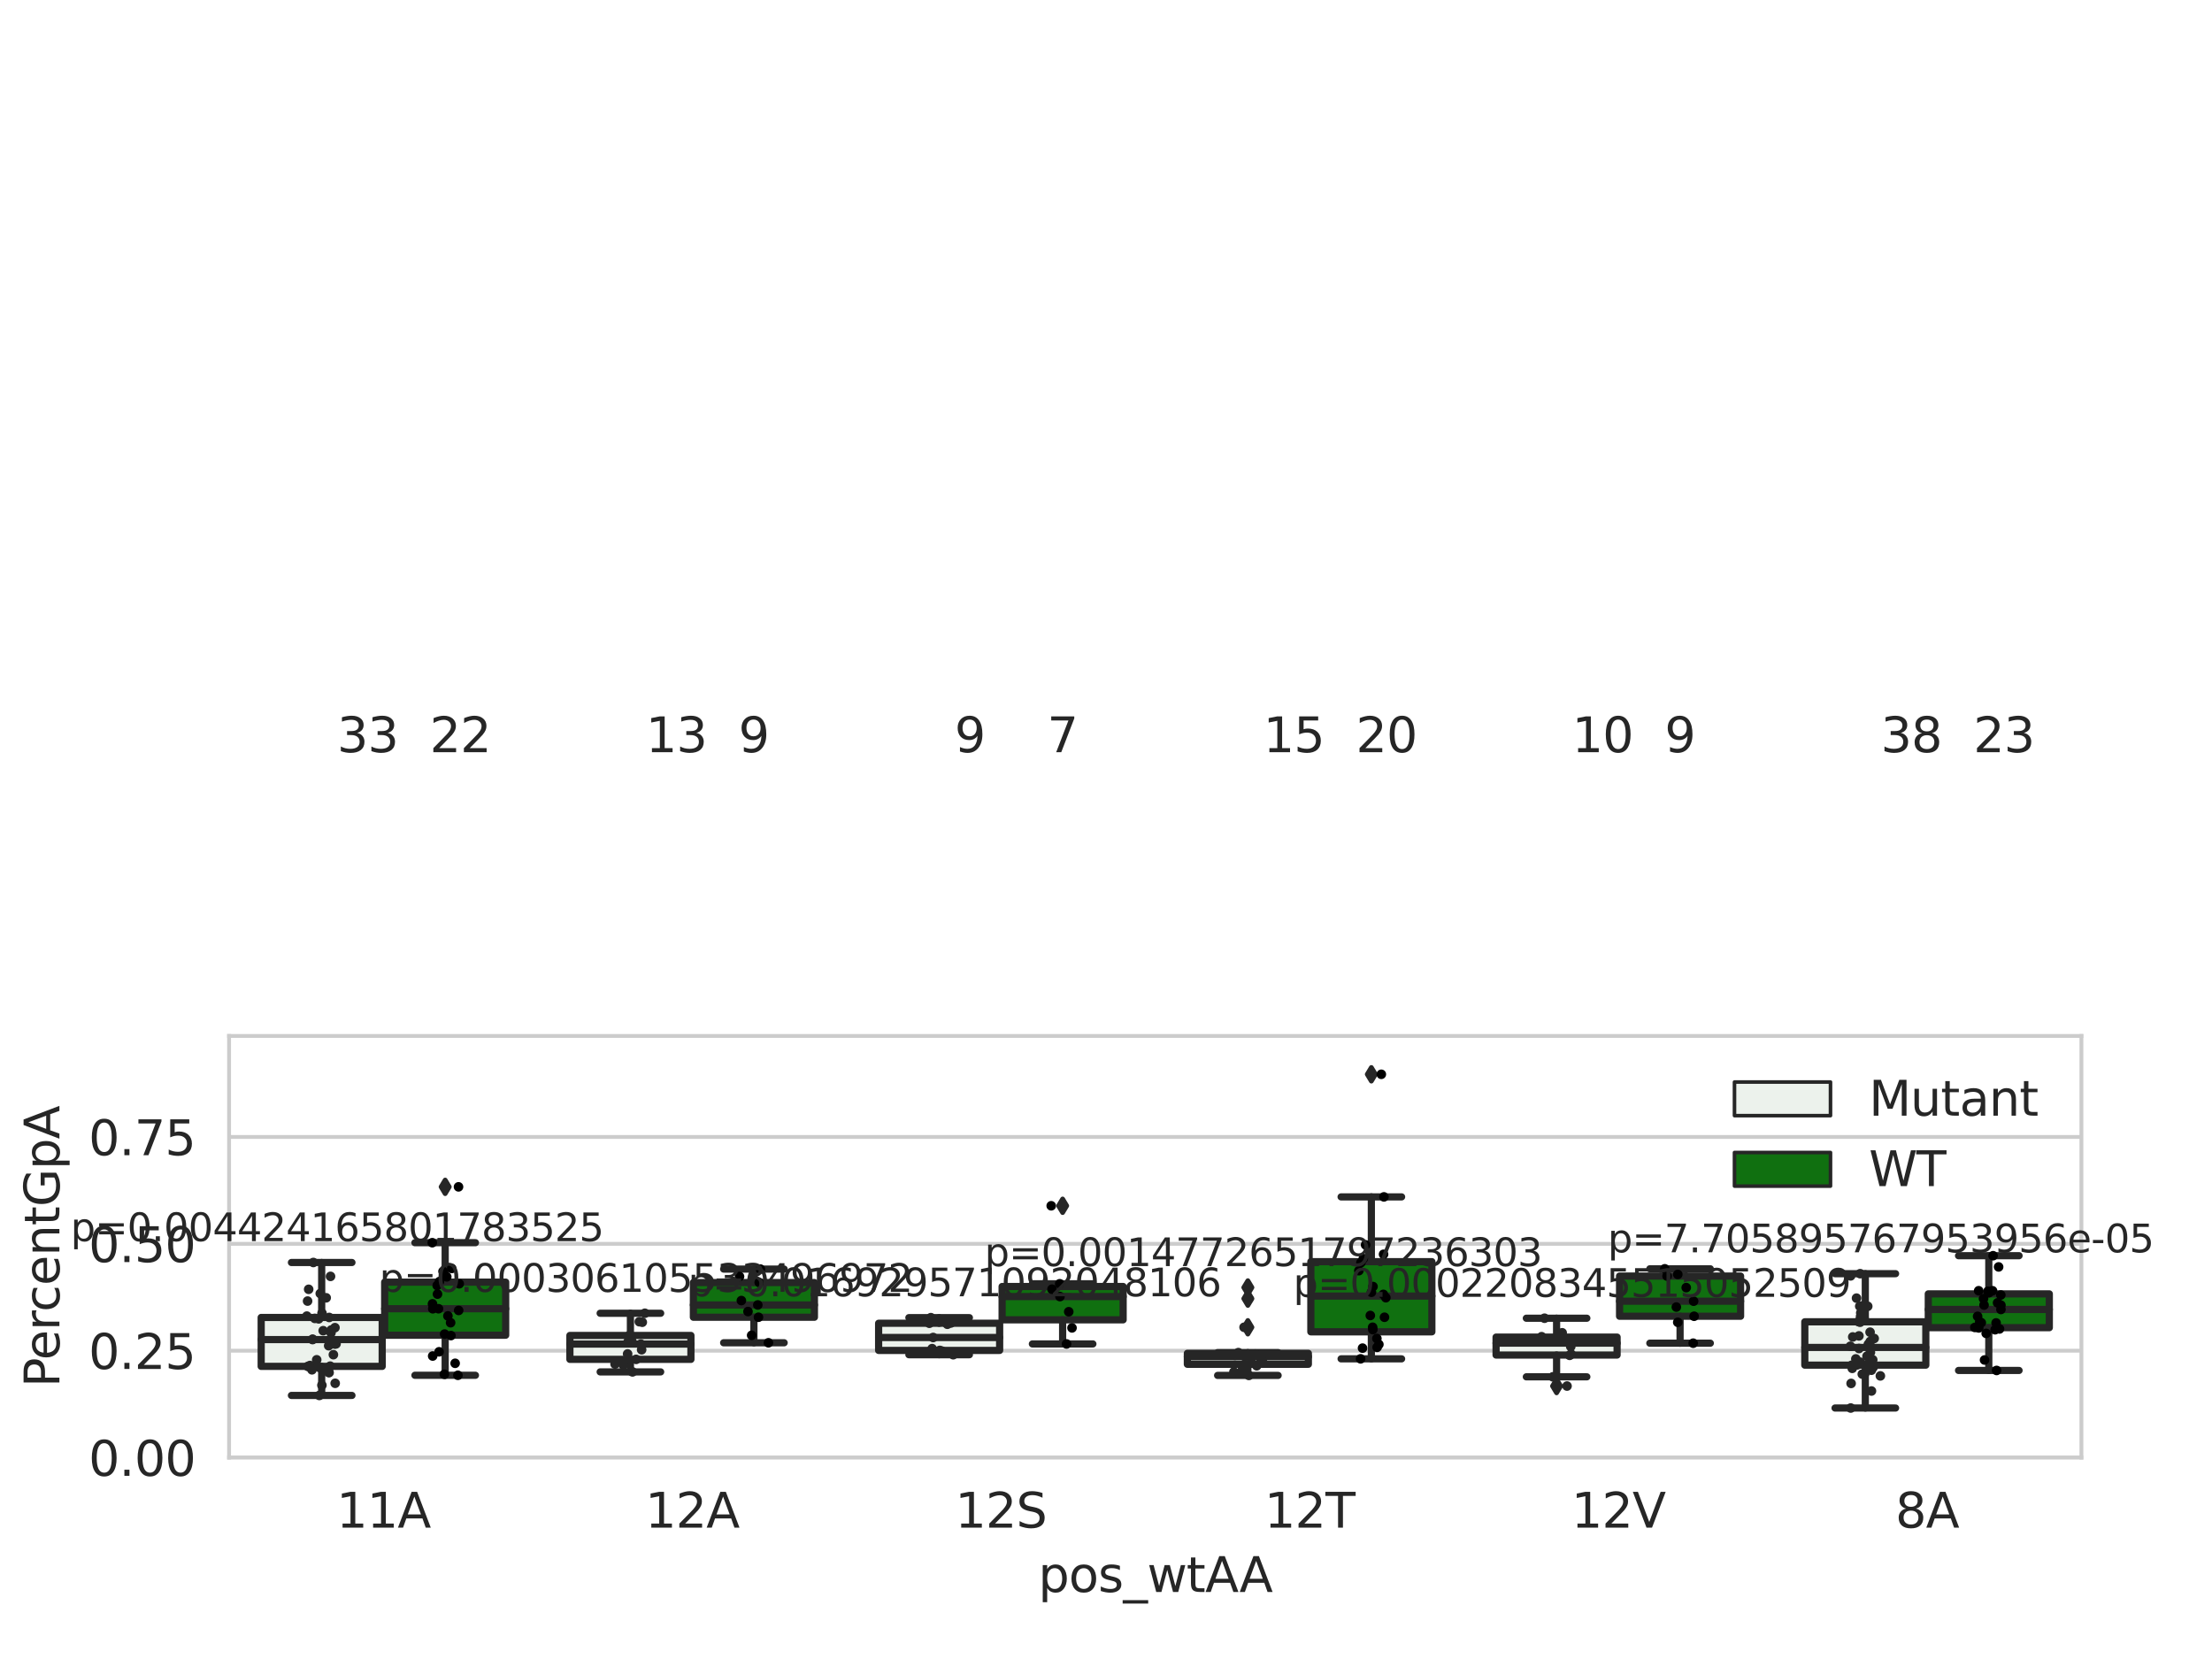 <?xml version="1.0" encoding="utf-8" standalone="no"?>
<!DOCTYPE svg PUBLIC "-//W3C//DTD SVG 1.1//EN"
  "http://www.w3.org/Graphics/SVG/1.1/DTD/svg11.dtd">
<svg xmlns:xlink="http://www.w3.org/1999/xlink" width="460.8pt" height="345.6pt" viewBox="0 0 460.8 345.6" xmlns="http://www.w3.org/2000/svg" version="1.1">
 <defs>
  <style type="text/css">*{stroke-linejoin: round; stroke-linecap: butt}</style>
 </defs>
 <g id="figure_1">
  <g id="patch_1">
   <path d="M 0 345.6 
L 460.8 345.6 
L 460.8 0 
L 0 0 
z
" style="fill: #ffffff"/>
  </g>
  <g id="axes_1">
   <g id="patch_2">
    <path d="M 47.72 303.64 
L 433.597 303.64 
L 433.597 215.812 
L 47.72 215.812 
z
" style="fill: #ffffff"/>
   </g>
   <g id="matplotlib.axis_1">
    <g id="xtick_1">
     <g id="text_1">
      <!-- 11A -->
      <g style="fill: #262626" transform="translate(70.094 318.238) scale(0.1 -0.1)">
       <defs>
        <path id="DejaVuSans-31" d="M 794 531 
L 1825 531 
L 1825 4091 
L 703 3866 
L 703 4441 
L 1819 4666 
L 2450 4666 
L 2450 531 
L 3481 531 
L 3481 0 
L 794 0 
L 794 531 
z
" transform="scale(0.016)"/>
        <path id="DejaVuSans-41" d="M 2188 4044 
L 1331 1722 
L 3047 1722 
L 2188 4044 
z
M 1831 4666 
L 2547 4666 
L 4325 0 
L 3669 0 
L 3244 1197 
L 1141 1197 
L 716 0 
L 50 0 
L 1831 4666 
z
" transform="scale(0.016)"/>
       </defs>
       <use xlink:href="#DejaVuSans-31"/>
       <use xlink:href="#DejaVuSans-31" x="63.623"/>
       <use xlink:href="#DejaVuSans-41" x="127.246"/>
      </g>
     </g>
    </g>
    <g id="xtick_2">
     <g id="text_2">
      <!-- 12A -->
      <g style="fill: #262626" transform="translate(134.406 318.238) scale(0.1 -0.1)">
       <defs>
        <path id="DejaVuSans-32" d="M 1228 531 
L 3431 531 
L 3431 0 
L 469 0 
L 469 531 
Q 828 903 1448 1529 
Q 2069 2156 2228 2338 
Q 2531 2678 2651 2914 
Q 2772 3150 2772 3378 
Q 2772 3750 2511 3984 
Q 2250 4219 1831 4219 
Q 1534 4219 1204 4116 
Q 875 4013 500 3803 
L 500 4441 
Q 881 4594 1212 4672 
Q 1544 4750 1819 4750 
Q 2544 4750 2975 4387 
Q 3406 4025 3406 3419 
Q 3406 3131 3298 2873 
Q 3191 2616 2906 2266 
Q 2828 2175 2409 1742 
Q 1991 1309 1228 531 
z
" transform="scale(0.016)"/>
       </defs>
       <use xlink:href="#DejaVuSans-31"/>
       <use xlink:href="#DejaVuSans-32" x="63.623"/>
       <use xlink:href="#DejaVuSans-41" x="127.246"/>
      </g>
     </g>
    </g>
    <g id="xtick_3">
     <g id="text_3">
      <!-- 12S -->
      <g style="fill: #262626" transform="translate(198.965 318.238) scale(0.1 -0.1)">
       <defs>
        <path id="DejaVuSans-53" d="M 3425 4513 
L 3425 3897 
Q 3066 4069 2747 4153 
Q 2428 4238 2131 4238 
Q 1616 4238 1336 4038 
Q 1056 3838 1056 3469 
Q 1056 3159 1242 3001 
Q 1428 2844 1947 2747 
L 2328 2669 
Q 3034 2534 3370 2195 
Q 3706 1856 3706 1288 
Q 3706 609 3251 259 
Q 2797 -91 1919 -91 
Q 1588 -91 1214 -16 
Q 841 59 441 206 
L 441 856 
Q 825 641 1194 531 
Q 1563 422 1919 422 
Q 2459 422 2753 634 
Q 3047 847 3047 1241 
Q 3047 1584 2836 1778 
Q 2625 1972 2144 2069 
L 1759 2144 
Q 1053 2284 737 2584 
Q 422 2884 422 3419 
Q 422 4038 858 4394 
Q 1294 4750 2059 4750 
Q 2388 4750 2728 4690 
Q 3069 4631 3425 4513 
z
" transform="scale(0.016)"/>
       </defs>
       <use xlink:href="#DejaVuSans-31"/>
       <use xlink:href="#DejaVuSans-32" x="63.623"/>
       <use xlink:href="#DejaVuSans-53" x="127.246"/>
      </g>
     </g>
    </g>
    <g id="xtick_4">
     <g id="text_4">
      <!-- 12T -->
      <g style="fill: #262626" transform="translate(263.399 318.238) scale(0.1 -0.1)">
       <defs>
        <path id="DejaVuSans-54" d="M -19 4666 
L 3928 4666 
L 3928 4134 
L 2272 4134 
L 2272 0 
L 1638 0 
L 1638 4134 
L -19 4134 
L -19 4666 
z
" transform="scale(0.016)"/>
       </defs>
       <use xlink:href="#DejaVuSans-31"/>
       <use xlink:href="#DejaVuSans-32" x="63.623"/>
       <use xlink:href="#DejaVuSans-54" x="127.246"/>
      </g>
     </g>
    </g>
    <g id="xtick_5">
     <g id="text_5">
      <!-- 12V -->
      <g style="fill: #262626" transform="translate(327.345 318.238) scale(0.1 -0.1)">
       <defs>
        <path id="DejaVuSans-56" d="M 1831 0 
L 50 4666 
L 709 4666 
L 2188 738 
L 3669 4666 
L 4325 4666 
L 2547 0 
L 1831 0 
z
" transform="scale(0.016)"/>
       </defs>
       <use xlink:href="#DejaVuSans-31"/>
       <use xlink:href="#DejaVuSans-32" x="63.623"/>
       <use xlink:href="#DejaVuSans-56" x="127.246"/>
      </g>
     </g>
    </g>
    <g id="xtick_6">
     <g id="text_6">
      <!-- 8A -->
      <g style="fill: #262626" transform="translate(394.839 318.238) scale(0.1 -0.1)">
       <defs>
        <path id="DejaVuSans-38" d="M 2034 2216 
Q 1584 2216 1326 1975 
Q 1069 1734 1069 1313 
Q 1069 891 1326 650 
Q 1584 409 2034 409 
Q 2484 409 2743 651 
Q 3003 894 3003 1313 
Q 3003 1734 2745 1975 
Q 2488 2216 2034 2216 
z
M 1403 2484 
Q 997 2584 770 2862 
Q 544 3141 544 3541 
Q 544 4100 942 4425 
Q 1341 4750 2034 4750 
Q 2731 4750 3128 4425 
Q 3525 4100 3525 3541 
Q 3525 3141 3298 2862 
Q 3072 2584 2669 2484 
Q 3125 2378 3379 2068 
Q 3634 1759 3634 1313 
Q 3634 634 3220 271 
Q 2806 -91 2034 -91 
Q 1263 -91 848 271 
Q 434 634 434 1313 
Q 434 1759 690 2068 
Q 947 2378 1403 2484 
z
M 1172 3481 
Q 1172 3119 1398 2916 
Q 1625 2713 2034 2713 
Q 2441 2713 2670 2916 
Q 2900 3119 2900 3481 
Q 2900 3844 2670 4047 
Q 2441 4250 2034 4250 
Q 1625 4250 1398 4047 
Q 1172 3844 1172 3481 
z
" transform="scale(0.016)"/>
       </defs>
       <use xlink:href="#DejaVuSans-38"/>
       <use xlink:href="#DejaVuSans-41" x="63.623"/>
      </g>
     </g>
    </g>
    <g id="text_7">
     <!-- pos_wtAA -->
     <g style="fill: #262626" transform="translate(216.293 331.638) scale(0.1 -0.1)">
      <defs>
       <path id="DejaVuSans-70" d="M 1159 525 
L 1159 -1331 
L 581 -1331 
L 581 3500 
L 1159 3500 
L 1159 2969 
Q 1341 3281 1617 3432 
Q 1894 3584 2278 3584 
Q 2916 3584 3314 3078 
Q 3713 2572 3713 1747 
Q 3713 922 3314 415 
Q 2916 -91 2278 -91 
Q 1894 -91 1617 61 
Q 1341 213 1159 525 
z
M 3116 1747 
Q 3116 2381 2855 2742 
Q 2594 3103 2138 3103 
Q 1681 3103 1420 2742 
Q 1159 2381 1159 1747 
Q 1159 1113 1420 752 
Q 1681 391 2138 391 
Q 2594 391 2855 752 
Q 3116 1113 3116 1747 
z
" transform="scale(0.016)"/>
       <path id="DejaVuSans-6f" d="M 1959 3097 
Q 1497 3097 1228 2736 
Q 959 2375 959 1747 
Q 959 1119 1226 758 
Q 1494 397 1959 397 
Q 2419 397 2687 759 
Q 2956 1122 2956 1747 
Q 2956 2369 2687 2733 
Q 2419 3097 1959 3097 
z
M 1959 3584 
Q 2709 3584 3137 3096 
Q 3566 2609 3566 1747 
Q 3566 888 3137 398 
Q 2709 -91 1959 -91 
Q 1206 -91 779 398 
Q 353 888 353 1747 
Q 353 2609 779 3096 
Q 1206 3584 1959 3584 
z
" transform="scale(0.016)"/>
       <path id="DejaVuSans-73" d="M 2834 3397 
L 2834 2853 
Q 2591 2978 2328 3040 
Q 2066 3103 1784 3103 
Q 1356 3103 1142 2972 
Q 928 2841 928 2578 
Q 928 2378 1081 2264 
Q 1234 2150 1697 2047 
L 1894 2003 
Q 2506 1872 2764 1633 
Q 3022 1394 3022 966 
Q 3022 478 2636 193 
Q 2250 -91 1575 -91 
Q 1294 -91 989 -36 
Q 684 19 347 128 
L 347 722 
Q 666 556 975 473 
Q 1284 391 1588 391 
Q 1994 391 2212 530 
Q 2431 669 2431 922 
Q 2431 1156 2273 1281 
Q 2116 1406 1581 1522 
L 1381 1569 
Q 847 1681 609 1914 
Q 372 2147 372 2553 
Q 372 3047 722 3315 
Q 1072 3584 1716 3584 
Q 2034 3584 2315 3537 
Q 2597 3491 2834 3397 
z
" transform="scale(0.016)"/>
       <path id="DejaVuSans-5f" d="M 3263 -1063 
L 3263 -1509 
L -63 -1509 
L -63 -1063 
L 3263 -1063 
z
" transform="scale(0.016)"/>
       <path id="DejaVuSans-77" d="M 269 3500 
L 844 3500 
L 1563 769 
L 2278 3500 
L 2956 3500 
L 3675 769 
L 4391 3500 
L 4966 3500 
L 4050 0 
L 3372 0 
L 2619 2869 
L 1863 0 
L 1184 0 
L 269 3500 
z
" transform="scale(0.016)"/>
       <path id="DejaVuSans-74" d="M 1172 4494 
L 1172 3500 
L 2356 3500 
L 2356 3053 
L 1172 3053 
L 1172 1153 
Q 1172 725 1289 603 
Q 1406 481 1766 481 
L 2356 481 
L 2356 0 
L 1766 0 
Q 1100 0 847 248 
Q 594 497 594 1153 
L 594 3053 
L 172 3053 
L 172 3500 
L 594 3500 
L 594 4494 
L 1172 4494 
z
" transform="scale(0.016)"/>
      </defs>
      <use xlink:href="#DejaVuSans-70"/>
      <use xlink:href="#DejaVuSans-6f" x="63.477"/>
      <use xlink:href="#DejaVuSans-73" x="124.658"/>
      <use xlink:href="#DejaVuSans-5f" x="176.758"/>
      <use xlink:href="#DejaVuSans-77" x="226.758"/>
      <use xlink:href="#DejaVuSans-74" x="308.545"/>
      <use xlink:href="#DejaVuSans-41" x="347.754"/>
      <use xlink:href="#DejaVuSans-41" x="418.912"/>
     </g>
    </g>
   </g>
   <g id="matplotlib.axis_2">
    <g id="ytick_1">
     <g id="line2d_1">
      <path d="M 47.72 303.64 
L 433.597 303.64 
" clip-path="url(#p051e66a77a)" style="fill: none; stroke: #cccccc; stroke-width: 0.8; stroke-linecap: round"/>
     </g>
     <g id="text_8">
      <!-- 0.00 -->
      <g style="fill: #262626" transform="translate(18.454 307.439) scale(0.1 -0.1)">
       <defs>
        <path id="DejaVuSans-30" d="M 2034 4250 
Q 1547 4250 1301 3770 
Q 1056 3291 1056 2328 
Q 1056 1369 1301 889 
Q 1547 409 2034 409 
Q 2525 409 2770 889 
Q 3016 1369 3016 2328 
Q 3016 3291 2770 3770 
Q 2525 4250 2034 4250 
z
M 2034 4750 
Q 2819 4750 3233 4129 
Q 3647 3509 3647 2328 
Q 3647 1150 3233 529 
Q 2819 -91 2034 -91 
Q 1250 -91 836 529 
Q 422 1150 422 2328 
Q 422 3509 836 4129 
Q 1250 4750 2034 4750 
z
" transform="scale(0.016)"/>
        <path id="DejaVuSans-2e" d="M 684 794 
L 1344 794 
L 1344 0 
L 684 0 
L 684 794 
z
" transform="scale(0.016)"/>
       </defs>
       <use xlink:href="#DejaVuSans-30"/>
       <use xlink:href="#DejaVuSans-2e" x="63.623"/>
       <use xlink:href="#DejaVuSans-30" x="95.41"/>
       <use xlink:href="#DejaVuSans-30" x="159.033"/>
      </g>
     </g>
    </g>
    <g id="ytick_2">
     <g id="line2d_2">
      <path d="M 47.72 281.376 
L 433.597 281.376 
" clip-path="url(#p051e66a77a)" style="fill: none; stroke: #cccccc; stroke-width: 0.8; stroke-linecap: round"/>
     </g>
     <g id="text_9">
      <!-- 0.25 -->
      <g style="fill: #262626" transform="translate(18.454 285.176) scale(0.1 -0.1)">
       <defs>
        <path id="DejaVuSans-35" d="M 691 4666 
L 3169 4666 
L 3169 4134 
L 1269 4134 
L 1269 2991 
Q 1406 3038 1543 3061 
Q 1681 3084 1819 3084 
Q 2600 3084 3056 2656 
Q 3513 2228 3513 1497 
Q 3513 744 3044 326 
Q 2575 -91 1722 -91 
Q 1428 -91 1123 -41 
Q 819 9 494 109 
L 494 744 
Q 775 591 1075 516 
Q 1375 441 1709 441 
Q 2250 441 2565 725 
Q 2881 1009 2881 1497 
Q 2881 1984 2565 2268 
Q 2250 2553 1709 2553 
Q 1456 2553 1204 2497 
Q 953 2441 691 2322 
L 691 4666 
z
" transform="scale(0.016)"/>
       </defs>
       <use xlink:href="#DejaVuSans-30"/>
       <use xlink:href="#DejaVuSans-2e" x="63.623"/>
       <use xlink:href="#DejaVuSans-32" x="95.41"/>
       <use xlink:href="#DejaVuSans-35" x="159.033"/>
      </g>
     </g>
    </g>
    <g id="ytick_3">
     <g id="line2d_3">
      <path d="M 47.72 259.113 
L 433.597 259.113 
" clip-path="url(#p051e66a77a)" style="fill: none; stroke: #cccccc; stroke-width: 0.8; stroke-linecap: round"/>
     </g>
     <g id="text_10">
      <!-- 0.50 -->
      <g style="fill: #262626" transform="translate(18.454 262.912) scale(0.1 -0.1)">
       <use xlink:href="#DejaVuSans-30"/>
       <use xlink:href="#DejaVuSans-2e" x="63.623"/>
       <use xlink:href="#DejaVuSans-35" x="95.41"/>
       <use xlink:href="#DejaVuSans-30" x="159.033"/>
      </g>
     </g>
    </g>
    <g id="ytick_4">
     <g id="line2d_4">
      <path d="M 47.72 236.849 
L 433.597 236.849 
" clip-path="url(#p051e66a77a)" style="fill: none; stroke: #cccccc; stroke-width: 0.8; stroke-linecap: round"/>
     </g>
     <g id="text_11">
      <!-- 0.75 -->
      <g style="fill: #262626" transform="translate(18.454 240.648) scale(0.1 -0.1)">
       <defs>
        <path id="DejaVuSans-37" d="M 525 4666 
L 3525 4666 
L 3525 4397 
L 1831 0 
L 1172 0 
L 2766 4134 
L 525 4134 
L 525 4666 
z
" transform="scale(0.016)"/>
       </defs>
       <use xlink:href="#DejaVuSans-30"/>
       <use xlink:href="#DejaVuSans-2e" x="63.623"/>
       <use xlink:href="#DejaVuSans-37" x="95.41"/>
       <use xlink:href="#DejaVuSans-35" x="159.033"/>
      </g>
     </g>
    </g>
    <g id="text_12">
     <!-- PercentGpA -->
     <g style="fill: #262626" transform="translate(12.375 289.002) rotate(-90) scale(0.1 -0.1)">
      <defs>
       <path id="DejaVuSans-50" d="M 1259 4147 
L 1259 2394 
L 2053 2394 
Q 2494 2394 2734 2622 
Q 2975 2850 2975 3272 
Q 2975 3691 2734 3919 
Q 2494 4147 2053 4147 
L 1259 4147 
z
M 628 4666 
L 2053 4666 
Q 2838 4666 3239 4311 
Q 3641 3956 3641 3272 
Q 3641 2581 3239 2228 
Q 2838 1875 2053 1875 
L 1259 1875 
L 1259 0 
L 628 0 
L 628 4666 
z
" transform="scale(0.016)"/>
       <path id="DejaVuSans-65" d="M 3597 1894 
L 3597 1613 
L 953 1613 
Q 991 1019 1311 708 
Q 1631 397 2203 397 
Q 2534 397 2845 478 
Q 3156 559 3463 722 
L 3463 178 
Q 3153 47 2828 -22 
Q 2503 -91 2169 -91 
Q 1331 -91 842 396 
Q 353 884 353 1716 
Q 353 2575 817 3079 
Q 1281 3584 2069 3584 
Q 2775 3584 3186 3129 
Q 3597 2675 3597 1894 
z
M 3022 2063 
Q 3016 2534 2758 2815 
Q 2500 3097 2075 3097 
Q 1594 3097 1305 2825 
Q 1016 2553 972 2059 
L 3022 2063 
z
" transform="scale(0.016)"/>
       <path id="DejaVuSans-72" d="M 2631 2963 
Q 2534 3019 2420 3045 
Q 2306 3072 2169 3072 
Q 1681 3072 1420 2755 
Q 1159 2438 1159 1844 
L 1159 0 
L 581 0 
L 581 3500 
L 1159 3500 
L 1159 2956 
Q 1341 3275 1631 3429 
Q 1922 3584 2338 3584 
Q 2397 3584 2469 3576 
Q 2541 3569 2628 3553 
L 2631 2963 
z
" transform="scale(0.016)"/>
       <path id="DejaVuSans-63" d="M 3122 3366 
L 3122 2828 
Q 2878 2963 2633 3030 
Q 2388 3097 2138 3097 
Q 1578 3097 1268 2742 
Q 959 2388 959 1747 
Q 959 1106 1268 751 
Q 1578 397 2138 397 
Q 2388 397 2633 464 
Q 2878 531 3122 666 
L 3122 134 
Q 2881 22 2623 -34 
Q 2366 -91 2075 -91 
Q 1284 -91 818 406 
Q 353 903 353 1747 
Q 353 2603 823 3093 
Q 1294 3584 2113 3584 
Q 2378 3584 2631 3529 
Q 2884 3475 3122 3366 
z
" transform="scale(0.016)"/>
       <path id="DejaVuSans-6e" d="M 3513 2113 
L 3513 0 
L 2938 0 
L 2938 2094 
Q 2938 2591 2744 2837 
Q 2550 3084 2163 3084 
Q 1697 3084 1428 2787 
Q 1159 2491 1159 1978 
L 1159 0 
L 581 0 
L 581 3500 
L 1159 3500 
L 1159 2956 
Q 1366 3272 1645 3428 
Q 1925 3584 2291 3584 
Q 2894 3584 3203 3211 
Q 3513 2838 3513 2113 
z
" transform="scale(0.016)"/>
       <path id="DejaVuSans-47" d="M 3809 666 
L 3809 1919 
L 2778 1919 
L 2778 2438 
L 4434 2438 
L 4434 434 
Q 4069 175 3628 42 
Q 3188 -91 2688 -91 
Q 1594 -91 976 548 
Q 359 1188 359 2328 
Q 359 3472 976 4111 
Q 1594 4750 2688 4750 
Q 3144 4750 3555 4637 
Q 3966 4525 4313 4306 
L 4313 3634 
Q 3963 3931 3569 4081 
Q 3175 4231 2741 4231 
Q 1884 4231 1454 3753 
Q 1025 3275 1025 2328 
Q 1025 1384 1454 906 
Q 1884 428 2741 428 
Q 3075 428 3337 486 
Q 3600 544 3809 666 
z
" transform="scale(0.016)"/>
      </defs>
      <use xlink:href="#DejaVuSans-50"/>
      <use xlink:href="#DejaVuSans-65" x="56.678"/>
      <use xlink:href="#DejaVuSans-72" x="118.201"/>
      <use xlink:href="#DejaVuSans-63" x="157.064"/>
      <use xlink:href="#DejaVuSans-65" x="212.045"/>
      <use xlink:href="#DejaVuSans-6e" x="273.568"/>
      <use xlink:href="#DejaVuSans-74" x="336.947"/>
      <use xlink:href="#DejaVuSans-47" x="376.156"/>
      <use xlink:href="#DejaVuSans-70" x="453.646"/>
      <use xlink:href="#DejaVuSans-41" x="517.123"/>
     </g>
    </g>
   </g>
   <g id="patch_3">
    <path d="M 54.409 284.642 
L 79.619 284.642 
L 79.619 274.449 
L 54.409 274.449 
L 54.409 284.642 
z
" clip-path="url(#p051e66a77a)" style="fill: #ecf2ec; stroke: #262626; stroke-width: 1.5; stroke-linejoin: miter"/>
   </g>
   <g id="patch_4">
    <path d="M 80.134 278.147 
L 105.344 278.147 
L 105.344 267.088 
L 80.134 267.088 
L 80.134 278.147 
z
" clip-path="url(#p051e66a77a)" style="fill: #107010; stroke: #262626; stroke-width: 1.5; stroke-linejoin: miter"/>
   </g>
   <g id="patch_5">
    <path d="M 118.721 283.182 
L 143.932 283.182 
L 143.932 278.197 
L 118.721 278.197 
L 118.721 283.182 
z
" clip-path="url(#p051e66a77a)" style="fill: #ecf2ec; stroke: #262626; stroke-width: 1.5; stroke-linejoin: miter"/>
   </g>
   <g id="patch_6">
    <path d="M 144.447 274.405 
L 169.657 274.405 
L 169.657 267.173 
L 144.447 267.173 
L 144.447 274.405 
z
" clip-path="url(#p051e66a77a)" style="fill: #107010; stroke: #262626; stroke-width: 1.5; stroke-linejoin: miter"/>
   </g>
   <g id="patch_7">
    <path d="M 183.034 281.318 
L 208.245 281.318 
L 208.245 275.66 
L 183.034 275.66 
L 183.034 281.318 
z
" clip-path="url(#p051e66a77a)" style="fill: #ecf2ec; stroke: #262626; stroke-width: 1.5; stroke-linejoin: miter"/>
   </g>
   <g id="patch_8">
    <path d="M 208.759 274.942 
L 233.97 274.942 
L 233.97 267.999 
L 208.759 267.999 
L 208.759 274.942 
z
" clip-path="url(#p051e66a77a)" style="fill: #107010; stroke: #262626; stroke-width: 1.5; stroke-linejoin: miter"/>
   </g>
   <g id="patch_9">
    <path d="M 247.347 284.204 
L 272.558 284.204 
L 272.558 281.922 
L 247.347 281.922 
L 247.347 284.204 
z
" clip-path="url(#p051e66a77a)" style="fill: #ecf2ec; stroke: #262626; stroke-width: 1.5; stroke-linejoin: miter"/>
   </g>
   <g id="patch_10">
    <path d="M 273.072 277.445 
L 298.283 277.445 
L 298.283 262.823 
L 273.072 262.823 
L 273.072 277.445 
z
" clip-path="url(#p051e66a77a)" style="fill: #107010; stroke: #262626; stroke-width: 1.5; stroke-linejoin: miter"/>
   </g>
   <g id="patch_11">
    <path d="M 311.66 282.278 
L 336.871 282.278 
L 336.871 278.544 
L 311.66 278.544 
L 311.66 282.278 
z
" clip-path="url(#p051e66a77a)" style="fill: #ecf2ec; stroke: #262626; stroke-width: 1.5; stroke-linejoin: miter"/>
   </g>
   <g id="patch_12">
    <path d="M 337.385 274.199 
L 362.596 274.199 
L 362.596 265.824 
L 337.385 265.824 
L 337.385 274.199 
z
" clip-path="url(#p051e66a77a)" style="fill: #107010; stroke: #262626; stroke-width: 1.5; stroke-linejoin: miter"/>
   </g>
   <g id="patch_13">
    <path d="M 375.973 284.384 
L 401.183 284.384 
L 401.183 275.356 
L 375.973 275.356 
L 375.973 284.384 
z
" clip-path="url(#p051e66a77a)" style="fill: #ecf2ec; stroke: #262626; stroke-width: 1.5; stroke-linejoin: miter"/>
   </g>
   <g id="patch_14">
    <path d="M 401.698 276.582 
L 426.909 276.582 
L 426.909 269.537 
L 401.698 269.537 
L 401.698 276.582 
z
" clip-path="url(#p051e66a77a)" style="fill: #107010; stroke: #262626; stroke-width: 1.5; stroke-linejoin: miter"/>
   </g>
   <g id="patch_15">
    <path d="M 79.876 303.64 
L 79.876 303.64 
L 79.876 303.64 
L 79.876 303.64 
z
" clip-path="url(#p051e66a77a)" style="fill: #ecf2ec; stroke: #262626; stroke-width: 0.75; stroke-linejoin: miter"/>
   </g>
   <g id="patch_16">
    <path d="M 79.876 303.64 
L 79.876 303.64 
L 79.876 303.64 
L 79.876 303.64 
z
" clip-path="url(#p051e66a77a)" style="fill: #107010; stroke: #262626; stroke-width: 0.75; stroke-linejoin: miter"/>
   </g>
   <g id="PathCollection_1"/>
   <g id="PathCollection_2"/>
   <g id="line2d_5">
    <path d="M 67.014 284.642 
L 67.014 290.694 
" clip-path="url(#p051e66a77a)" style="fill: none; stroke: #262626; stroke-width: 1.5; stroke-linecap: round"/>
   </g>
   <g id="line2d_6">
    <path d="M 67.014 274.449 
L 67.014 263.002 
" clip-path="url(#p051e66a77a)" style="fill: none; stroke: #262626; stroke-width: 1.5; stroke-linecap: round"/>
   </g>
   <g id="line2d_7">
    <path d="M 60.711 290.694 
L 73.317 290.694 
" clip-path="url(#p051e66a77a)" style="fill: none; stroke: #262626; stroke-width: 1.5; stroke-linecap: round"/>
   </g>
   <g id="line2d_8">
    <path d="M 60.711 263.002 
L 73.317 263.002 
" clip-path="url(#p051e66a77a)" style="fill: none; stroke: #262626; stroke-width: 1.5; stroke-linecap: round"/>
   </g>
   <g id="line2d_9"/>
   <g id="line2d_10">
    <path d="M 92.739 278.147 
L 92.739 286.496 
" clip-path="url(#p051e66a77a)" style="fill: none; stroke: #262626; stroke-width: 1.5; stroke-linecap: round"/>
   </g>
   <g id="line2d_11">
    <path d="M 92.739 267.088 
L 92.739 258.876 
" clip-path="url(#p051e66a77a)" style="fill: none; stroke: #262626; stroke-width: 1.5; stroke-linecap: round"/>
   </g>
   <g id="line2d_12">
    <path d="M 86.436 286.496 
L 99.042 286.496 
" clip-path="url(#p051e66a77a)" style="fill: none; stroke: #262626; stroke-width: 1.5; stroke-linecap: round"/>
   </g>
   <g id="line2d_13">
    <path d="M 86.436 258.876 
L 99.042 258.876 
" clip-path="url(#p051e66a77a)" style="fill: none; stroke: #262626; stroke-width: 1.5; stroke-linecap: round"/>
   </g>
   <g id="line2d_14">
    <defs>
     <path id="mf5d22040e5" d="M -0 1.414 
L 0.849 0 
L 0 -1.414 
L -0.849 -0 
z
" style="stroke: #262626; stroke-linejoin: miter"/>
    </defs>
    <g clip-path="url(#p051e66a77a)">
     <use xlink:href="#mf5d22040e5" x="92.739" y="247.242" style="fill: #262626; stroke: #262626; stroke-linejoin: miter"/>
    </g>
   </g>
   <g id="line2d_15">
    <path d="M 131.327 283.182 
L 131.327 285.79 
" clip-path="url(#p051e66a77a)" style="fill: none; stroke: #262626; stroke-width: 1.5; stroke-linecap: round"/>
   </g>
   <g id="line2d_16">
    <path d="M 131.327 278.197 
L 131.327 273.575 
" clip-path="url(#p051e66a77a)" style="fill: none; stroke: #262626; stroke-width: 1.5; stroke-linecap: round"/>
   </g>
   <g id="line2d_17">
    <path d="M 125.024 285.79 
L 137.629 285.79 
" clip-path="url(#p051e66a77a)" style="fill: none; stroke: #262626; stroke-width: 1.5; stroke-linecap: round"/>
   </g>
   <g id="line2d_18">
    <path d="M 125.024 273.575 
L 137.629 273.575 
" clip-path="url(#p051e66a77a)" style="fill: none; stroke: #262626; stroke-width: 1.5; stroke-linecap: round"/>
   </g>
   <g id="line2d_19"/>
   <g id="line2d_20">
    <path d="M 157.052 274.405 
L 157.052 279.725 
" clip-path="url(#p051e66a77a)" style="fill: none; stroke: #262626; stroke-width: 1.5; stroke-linecap: round"/>
   </g>
   <g id="line2d_21">
    <path d="M 157.052 267.173 
L 157.052 264.372 
" clip-path="url(#p051e66a77a)" style="fill: none; stroke: #262626; stroke-width: 1.5; stroke-linecap: round"/>
   </g>
   <g id="line2d_22">
    <path d="M 150.749 279.725 
L 163.354 279.725 
" clip-path="url(#p051e66a77a)" style="fill: none; stroke: #262626; stroke-width: 1.5; stroke-linecap: round"/>
   </g>
   <g id="line2d_23">
    <path d="M 150.749 264.372 
L 163.354 264.372 
" clip-path="url(#p051e66a77a)" style="fill: none; stroke: #262626; stroke-width: 1.5; stroke-linecap: round"/>
   </g>
   <g id="line2d_24"/>
   <g id="line2d_25">
    <path d="M 195.64 281.318 
L 195.64 282.213 
" clip-path="url(#p051e66a77a)" style="fill: none; stroke: #262626; stroke-width: 1.5; stroke-linecap: round"/>
   </g>
   <g id="line2d_26">
    <path d="M 195.64 275.66 
L 195.64 274.493 
" clip-path="url(#p051e66a77a)" style="fill: none; stroke: #262626; stroke-width: 1.5; stroke-linecap: round"/>
   </g>
   <g id="line2d_27">
    <path d="M 189.337 282.213 
L 201.942 282.213 
" clip-path="url(#p051e66a77a)" style="fill: none; stroke: #262626; stroke-width: 1.5; stroke-linecap: round"/>
   </g>
   <g id="line2d_28">
    <path d="M 189.337 274.493 
L 201.942 274.493 
" clip-path="url(#p051e66a77a)" style="fill: none; stroke: #262626; stroke-width: 1.5; stroke-linecap: round"/>
   </g>
   <g id="line2d_29"/>
   <g id="line2d_30">
    <path d="M 221.365 274.942 
L 221.365 279.966 
" clip-path="url(#p051e66a77a)" style="fill: none; stroke: #262626; stroke-width: 1.5; stroke-linecap: round"/>
   </g>
   <g id="line2d_31">
    <path d="M 221.365 267.999 
L 221.365 267.432 
" clip-path="url(#p051e66a77a)" style="fill: none; stroke: #262626; stroke-width: 1.5; stroke-linecap: round"/>
   </g>
   <g id="line2d_32">
    <path d="M 215.062 279.966 
L 227.667 279.966 
" clip-path="url(#p051e66a77a)" style="fill: none; stroke: #262626; stroke-width: 1.5; stroke-linecap: round"/>
   </g>
   <g id="line2d_33">
    <path d="M 215.062 267.432 
L 227.667 267.432 
" clip-path="url(#p051e66a77a)" style="fill: none; stroke: #262626; stroke-width: 1.5; stroke-linecap: round"/>
   </g>
   <g id="line2d_34">
    <g clip-path="url(#p051e66a77a)">
     <use xlink:href="#mf5d22040e5" x="221.365" y="251.186" style="fill: #262626; stroke: #262626; stroke-linejoin: miter"/>
    </g>
   </g>
   <g id="line2d_35">
    <path d="M 259.952 284.204 
L 259.952 286.523 
" clip-path="url(#p051e66a77a)" style="fill: none; stroke: #262626; stroke-width: 1.5; stroke-linecap: round"/>
   </g>
   <g id="line2d_36">
    <path d="M 259.952 281.922 
L 259.952 281.774 
" clip-path="url(#p051e66a77a)" style="fill: none; stroke: #262626; stroke-width: 1.5; stroke-linecap: round"/>
   </g>
   <g id="line2d_37">
    <path d="M 253.65 286.523 
L 266.255 286.523 
" clip-path="url(#p051e66a77a)" style="fill: none; stroke: #262626; stroke-width: 1.5; stroke-linecap: round"/>
   </g>
   <g id="line2d_38">
    <path d="M 253.65 281.774 
L 266.255 281.774 
" clip-path="url(#p051e66a77a)" style="fill: none; stroke: #262626; stroke-width: 1.5; stroke-linecap: round"/>
   </g>
   <g id="line2d_39">
    <g clip-path="url(#p051e66a77a)">
     <use xlink:href="#mf5d22040e5" x="259.952" y="276.497" style="fill: #262626; stroke: #262626; stroke-linejoin: miter"/>
     <use xlink:href="#mf5d22040e5" x="259.952" y="268.207" style="fill: #262626; stroke: #262626; stroke-linejoin: miter"/>
     <use xlink:href="#mf5d22040e5" x="259.952" y="270.525" style="fill: #262626; stroke: #262626; stroke-linejoin: miter"/>
    </g>
   </g>
   <g id="line2d_40">
    <path d="M 285.678 277.445 
L 285.678 283.071 
" clip-path="url(#p051e66a77a)" style="fill: none; stroke: #262626; stroke-width: 1.5; stroke-linecap: round"/>
   </g>
   <g id="line2d_41">
    <path d="M 285.678 262.823 
L 285.678 249.334 
" clip-path="url(#p051e66a77a)" style="fill: none; stroke: #262626; stroke-width: 1.5; stroke-linecap: round"/>
   </g>
   <g id="line2d_42">
    <path d="M 279.375 283.071 
L 291.98 283.071 
" clip-path="url(#p051e66a77a)" style="fill: none; stroke: #262626; stroke-width: 1.5; stroke-linecap: round"/>
   </g>
   <g id="line2d_43">
    <path d="M 279.375 249.334 
L 291.98 249.334 
" clip-path="url(#p051e66a77a)" style="fill: none; stroke: #262626; stroke-width: 1.5; stroke-linecap: round"/>
   </g>
   <g id="line2d_44">
    <g clip-path="url(#p051e66a77a)">
     <use xlink:href="#mf5d22040e5" x="285.678" y="223.796" style="fill: #262626; stroke: #262626; stroke-linejoin: miter"/>
    </g>
   </g>
   <g id="line2d_45">
    <path d="M 324.265 282.278 
L 324.265 286.817 
" clip-path="url(#p051e66a77a)" style="fill: none; stroke: #262626; stroke-width: 1.5; stroke-linecap: round"/>
   </g>
   <g id="line2d_46">
    <path d="M 324.265 278.544 
L 324.265 274.611 
" clip-path="url(#p051e66a77a)" style="fill: none; stroke: #262626; stroke-width: 1.5; stroke-linecap: round"/>
   </g>
   <g id="line2d_47">
    <path d="M 317.963 286.817 
L 330.568 286.817 
" clip-path="url(#p051e66a77a)" style="fill: none; stroke: #262626; stroke-width: 1.5; stroke-linecap: round"/>
   </g>
   <g id="line2d_48">
    <path d="M 317.963 274.611 
L 330.568 274.611 
" clip-path="url(#p051e66a77a)" style="fill: none; stroke: #262626; stroke-width: 1.5; stroke-linecap: round"/>
   </g>
   <g id="line2d_49">
    <g clip-path="url(#p051e66a77a)">
     <use xlink:href="#mf5d22040e5" x="324.265" y="288.738" style="fill: #262626; stroke: #262626; stroke-linejoin: miter"/>
    </g>
   </g>
   <g id="line2d_50">
    <path d="M 349.99 274.199 
L 349.99 279.809 
" clip-path="url(#p051e66a77a)" style="fill: none; stroke: #262626; stroke-width: 1.5; stroke-linecap: round"/>
   </g>
   <g id="line2d_51">
    <path d="M 349.99 265.824 
L 349.99 264.318 
" clip-path="url(#p051e66a77a)" style="fill: none; stroke: #262626; stroke-width: 1.5; stroke-linecap: round"/>
   </g>
   <g id="line2d_52">
    <path d="M 343.688 279.809 
L 356.293 279.809 
" clip-path="url(#p051e66a77a)" style="fill: none; stroke: #262626; stroke-width: 1.5; stroke-linecap: round"/>
   </g>
   <g id="line2d_53">
    <path d="M 343.688 264.318 
L 356.293 264.318 
" clip-path="url(#p051e66a77a)" style="fill: none; stroke: #262626; stroke-width: 1.5; stroke-linecap: round"/>
   </g>
   <g id="line2d_54"/>
   <g id="line2d_55">
    <path d="M 388.578 284.384 
L 388.578 293.317 
" clip-path="url(#p051e66a77a)" style="fill: none; stroke: #262626; stroke-width: 1.5; stroke-linecap: round"/>
   </g>
   <g id="line2d_56">
    <path d="M 388.578 275.356 
L 388.578 265.332 
" clip-path="url(#p051e66a77a)" style="fill: none; stroke: #262626; stroke-width: 1.5; stroke-linecap: round"/>
   </g>
   <g id="line2d_57">
    <path d="M 382.275 293.317 
L 394.881 293.317 
" clip-path="url(#p051e66a77a)" style="fill: none; stroke: #262626; stroke-width: 1.5; stroke-linecap: round"/>
   </g>
   <g id="line2d_58">
    <path d="M 382.275 265.332 
L 394.881 265.332 
" clip-path="url(#p051e66a77a)" style="fill: none; stroke: #262626; stroke-width: 1.5; stroke-linecap: round"/>
   </g>
   <g id="line2d_59"/>
   <g id="line2d_60">
    <path d="M 414.303 276.582 
L 414.303 285.49 
" clip-path="url(#p051e66a77a)" style="fill: none; stroke: #262626; stroke-width: 1.5; stroke-linecap: round"/>
   </g>
   <g id="line2d_61">
    <path d="M 414.303 269.537 
L 414.303 261.587 
" clip-path="url(#p051e66a77a)" style="fill: none; stroke: #262626; stroke-width: 1.5; stroke-linecap: round"/>
   </g>
   <g id="line2d_62">
    <path d="M 408.001 285.49 
L 420.606 285.49 
" clip-path="url(#p051e66a77a)" style="fill: none; stroke: #262626; stroke-width: 1.5; stroke-linecap: round"/>
   </g>
   <g id="line2d_63">
    <path d="M 408.001 261.587 
L 420.606 261.587 
" clip-path="url(#p051e66a77a)" style="fill: none; stroke: #262626; stroke-width: 1.5; stroke-linecap: round"/>
   </g>
   <g id="line2d_64"/>
   <g id="line2d_65">
    <path d="M 54.409 279.056 
L 79.619 279.056 
" clip-path="url(#p051e66a77a)" style="fill: none; stroke: #262626; stroke-width: 1.5; stroke-linecap: round"/>
   </g>
   <g id="line2d_66">
    <path d="M 80.134 272.637 
L 105.344 272.637 
" clip-path="url(#p051e66a77a)" style="fill: none; stroke: #262626; stroke-width: 1.5; stroke-linecap: round"/>
   </g>
   <g id="line2d_67">
    <path d="M 118.721 279.999 
L 143.932 279.999 
" clip-path="url(#p051e66a77a)" style="fill: none; stroke: #262626; stroke-width: 1.5; stroke-linecap: round"/>
   </g>
   <g id="line2d_68">
    <path d="M 144.447 271.846 
L 169.657 271.846 
" clip-path="url(#p051e66a77a)" style="fill: none; stroke: #262626; stroke-width: 1.5; stroke-linecap: round"/>
   </g>
   <g id="line2d_69">
    <path d="M 183.034 278.625 
L 208.245 278.625 
" clip-path="url(#p051e66a77a)" style="fill: none; stroke: #262626; stroke-width: 1.5; stroke-linecap: round"/>
   </g>
   <g id="line2d_70">
    <path d="M 208.759 270.103 
L 233.97 270.103 
" clip-path="url(#p051e66a77a)" style="fill: none; stroke: #262626; stroke-width: 1.5; stroke-linecap: round"/>
   </g>
   <g id="line2d_71">
    <path d="M 247.347 282.619 
L 272.558 282.619 
" clip-path="url(#p051e66a77a)" style="fill: none; stroke: #262626; stroke-width: 1.5; stroke-linecap: round"/>
   </g>
   <g id="line2d_72">
    <path d="M 273.072 269.988 
L 298.283 269.988 
" clip-path="url(#p051e66a77a)" style="fill: none; stroke: #262626; stroke-width: 1.5; stroke-linecap: round"/>
   </g>
   <g id="line2d_73">
    <path d="M 311.66 279.803 
L 336.871 279.803 
" clip-path="url(#p051e66a77a)" style="fill: none; stroke: #262626; stroke-width: 1.5; stroke-linecap: round"/>
   </g>
   <g id="line2d_74">
    <path d="M 337.385 271.064 
L 362.596 271.064 
" clip-path="url(#p051e66a77a)" style="fill: none; stroke: #262626; stroke-width: 1.5; stroke-linecap: round"/>
   </g>
   <g id="line2d_75">
    <path d="M 375.973 280.696 
L 401.183 280.696 
" clip-path="url(#p051e66a77a)" style="fill: none; stroke: #262626; stroke-width: 1.5; stroke-linecap: round"/>
   </g>
   <g id="line2d_76">
    <path d="M 401.698 272.788 
L 426.909 272.788 
" clip-path="url(#p051e66a77a)" style="fill: none; stroke: #262626; stroke-width: 1.5; stroke-linecap: round"/>
   </g>
   <g id="patch_17">
    <path d="M 47.72 303.64 
L 47.72 215.812 
" style="fill: none; stroke: #cccccc; stroke-width: 0.8; stroke-linejoin: miter; stroke-linecap: square"/>
   </g>
   <g id="patch_18">
    <path d="M 433.597 303.64 
L 433.597 215.812 
" style="fill: none; stroke: #cccccc; stroke-width: 0.8; stroke-linejoin: miter; stroke-linecap: square"/>
   </g>
   <g id="patch_19">
    <path d="M 47.72 303.64 
L 433.597 303.64 
" style="fill: none; stroke: #cccccc; stroke-width: 0.8; stroke-linejoin: miter; stroke-linecap: square"/>
   </g>
   <g id="patch_20">
    <path d="M 47.72 215.812 
L 433.597 215.812 
" style="fill: none; stroke: #cccccc; stroke-width: 0.8; stroke-linejoin: miter; stroke-linecap: square"/>
   </g>
   <g id="PathCollection_3">
    <defs>
     <path id="C0_0_d5e319518a" d="M 0 1 
C 0.265 1 0.52 0.895 0.707 0.707 
C 0.895 0.52 1 0.265 1 -0 
C 1 -0.265 0.895 -0.52 0.707 -0.707 
C 0.52 -0.895 0.265 -1 0 -1 
C -0.265 -1 -0.52 -0.895 -0.707 -0.707 
C -0.895 -0.52 -1 -0.265 -1 0 
C -1 0.265 -0.895 0.52 -0.707 0.707 
C -0.52 0.895 -0.265 1 0 1 
z
"/>
    </defs>
    <g clip-path="url(#p051e66a77a)">
     <use xlink:href="#C0_0_d5e319518a" x="68.782" y="284.595" style="fill: #262626"/>
    </g>
    <g clip-path="url(#p051e66a77a)">
     <use xlink:href="#C0_0_d5e319518a" x="67.95" y="270.356" style="fill: #262626"/>
    </g>
    <g clip-path="url(#p051e66a77a)">
     <use xlink:href="#C0_0_d5e319518a" x="67.328" y="277.208" style="fill: #262626"/>
    </g>
    <g clip-path="url(#p051e66a77a)">
     <use xlink:href="#C0_0_d5e319518a" x="66.39" y="274.741" style="fill: #262626"/>
    </g>
    <g clip-path="url(#p051e66a77a)">
     <use xlink:href="#C0_0_d5e319518a" x="69.451" y="282.205" style="fill: #262626"/>
    </g>
    <g clip-path="url(#p051e66a77a)">
     <use xlink:href="#C0_0_d5e319518a" x="68.577" y="274.449" style="fill: #262626"/>
    </g>
    <g clip-path="url(#p051e66a77a)">
     <use xlink:href="#C0_0_d5e319518a" x="65.126" y="278.982" style="fill: #262626"/>
    </g>
    <g clip-path="url(#p051e66a77a)">
     <use xlink:href="#C0_0_d5e319518a" x="66.605" y="284.89" style="fill: #262626"/>
    </g>
    <g clip-path="url(#p051e66a77a)">
     <use xlink:href="#C0_0_d5e319518a" x="69.824" y="288.165" style="fill: #262626"/>
    </g>
    <g clip-path="url(#p051e66a77a)">
     <use xlink:href="#C0_0_d5e319518a" x="64.582" y="284.458" style="fill: #262626"/>
    </g>
    <g clip-path="url(#p051e66a77a)">
     <use xlink:href="#C0_0_d5e319518a" x="69.779" y="276.575" style="fill: #262626"/>
    </g>
    <g clip-path="url(#p051e66a77a)">
     <use xlink:href="#C0_0_d5e319518a" x="66.716" y="269.461" style="fill: #262626"/>
    </g>
    <g clip-path="url(#p051e66a77a)">
     <use xlink:href="#C0_0_d5e319518a" x="67.059" y="288.566" style="fill: #262626"/>
    </g>
    <g clip-path="url(#p051e66a77a)">
     <use xlink:href="#C0_0_d5e319518a" x="68.999" y="277.068" style="fill: #262626"/>
    </g>
    <g clip-path="url(#p051e66a77a)">
     <use xlink:href="#C0_0_d5e319518a" x="64.076" y="271.037" style="fill: #262626"/>
    </g>
    <g clip-path="url(#p051e66a77a)">
     <use xlink:href="#C0_0_d5e319518a" x="68.953" y="277.638" style="fill: #262626"/>
    </g>
    <g clip-path="url(#p051e66a77a)">
     <use xlink:href="#C0_0_d5e319518a" x="65.581" y="274.65" style="fill: #262626"/>
    </g>
    <g clip-path="url(#p051e66a77a)">
     <use xlink:href="#C0_0_d5e319518a" x="66.522" y="290.694" style="fill: #262626"/>
    </g>
    <g clip-path="url(#p051e66a77a)">
     <use xlink:href="#C0_0_d5e319518a" x="64.14" y="284.642" style="fill: #262626"/>
    </g>
    <g clip-path="url(#p051e66a77a)">
     <use xlink:href="#C0_0_d5e319518a" x="65.281" y="263.002" style="fill: #262626"/>
    </g>
    <g clip-path="url(#p051e66a77a)">
     <use xlink:href="#C0_0_d5e319518a" x="69.761" y="279.994" style="fill: #262626"/>
    </g>
    <g clip-path="url(#p051e66a77a)">
     <use xlink:href="#C0_0_d5e319518a" x="70.006" y="279.944" style="fill: #262626"/>
    </g>
    <g clip-path="url(#p051e66a77a)">
     <use xlink:href="#C0_0_d5e319518a" x="67.084" y="273.574" style="fill: #262626"/>
    </g>
    <g clip-path="url(#p051e66a77a)">
     <use xlink:href="#C0_0_d5e319518a" x="65.976" y="283.27" style="fill: #262626"/>
    </g>
    <g clip-path="url(#p051e66a77a)">
     <use xlink:href="#C0_0_d5e319518a" x="64.444" y="284.705" style="fill: #262626"/>
    </g>
    <g clip-path="url(#p051e66a77a)">
     <use xlink:href="#C0_0_d5e319518a" x="65.112" y="279.056" style="fill: #262626"/>
    </g>
    <g clip-path="url(#p051e66a77a)">
     <use xlink:href="#C0_0_d5e319518a" x="64.993" y="285.357" style="fill: #262626"/>
    </g>
    <g clip-path="url(#p051e66a77a)">
     <use xlink:href="#C0_0_d5e319518a" x="64.302" y="268.587" style="fill: #262626"/>
    </g>
    <g clip-path="url(#p051e66a77a)">
     <use xlink:href="#C0_0_d5e319518a" x="68.558" y="285.934" style="fill: #262626"/>
    </g>
    <g clip-path="url(#p051e66a77a)">
     <use xlink:href="#C0_0_d5e319518a" x="68.471" y="285.894" style="fill: #262626"/>
    </g>
    <g clip-path="url(#p051e66a77a)">
     <use xlink:href="#C0_0_d5e319518a" x="68.471" y="280.337" style="fill: #262626"/>
    </g>
    <g clip-path="url(#p051e66a77a)">
     <use xlink:href="#C0_0_d5e319518a" x="63.922" y="274.17" style="fill: #262626"/>
    </g>
    <g clip-path="url(#p051e66a77a)">
     <use xlink:href="#C0_0_d5e319518a" x="68.854" y="265.894" style="fill: #262626"/>
    </g>
   </g>
   <g id="PathCollection_4">
    <defs>
     <path id="C1_0_01d26182a0" d="M 0 1 
C 0.265 1 0.52 0.895 0.707 0.707 
C 0.895 0.52 1 0.265 1 -0 
C 1 -0.265 0.895 -0.52 0.707 -0.707 
C 0.52 -0.895 0.265 -1 0 -1 
C -0.265 -1 -0.52 -0.895 -0.707 -0.707 
C -0.895 -0.52 -1 -0.265 -1 0 
C -1 0.265 -0.895 0.52 -0.707 0.707 
C -0.52 0.895 -0.265 1 0 1 
z
"/>
    </defs>
    <g clip-path="url(#p051e66a77a)">
     <use xlink:href="#C1_0_01d26182a0" x="95.545" y="272.988"/>
    </g>
    <g clip-path="url(#p051e66a77a)">
     <use xlink:href="#C1_0_01d26182a0" x="90.137" y="282.485"/>
    </g>
    <g clip-path="url(#p051e66a77a)">
     <use xlink:href="#C1_0_01d26182a0" x="95.389" y="286.496"/>
    </g>
    <g clip-path="url(#p051e66a77a)">
     <use xlink:href="#C1_0_01d26182a0" x="92.625" y="277.91"/>
    </g>
    <g clip-path="url(#p051e66a77a)">
     <use xlink:href="#C1_0_01d26182a0" x="91.137" y="269.589"/>
    </g>
    <g clip-path="url(#p051e66a77a)">
     <use xlink:href="#C1_0_01d26182a0" x="95.517" y="247.242"/>
    </g>
    <g clip-path="url(#p051e66a77a)">
     <use xlink:href="#C1_0_01d26182a0" x="92.571" y="286.282"/>
    </g>
    <g clip-path="url(#p051e66a77a)">
     <use xlink:href="#C1_0_01d26182a0" x="95.663" y="267.434"/>
    </g>
    <g clip-path="url(#p051e66a77a)">
     <use xlink:href="#C1_0_01d26182a0" x="90.16" y="272.641"/>
    </g>
    <g clip-path="url(#p051e66a77a)">
     <use xlink:href="#C1_0_01d26182a0" x="91.549" y="266.973"/>
    </g>
    <g clip-path="url(#p051e66a77a)">
     <use xlink:href="#C1_0_01d26182a0" x="91.071" y="267.793"/>
    </g>
    <g clip-path="url(#p051e66a77a)">
     <use xlink:href="#C1_0_01d26182a0" x="90.098" y="271.613"/>
    </g>
    <g clip-path="url(#p051e66a77a)">
     <use xlink:href="#C1_0_01d26182a0" x="92.29" y="264.855"/>
    </g>
    <g clip-path="url(#p051e66a77a)">
     <use xlink:href="#C1_0_01d26182a0" x="93.306" y="274.129"/>
    </g>
    <g clip-path="url(#p051e66a77a)">
     <use xlink:href="#C1_0_01d26182a0" x="91.474" y="281.603"/>
    </g>
    <g clip-path="url(#p051e66a77a)">
     <use xlink:href="#C1_0_01d26182a0" x="93.069" y="265.986"/>
    </g>
    <g clip-path="url(#p051e66a77a)">
     <use xlink:href="#C1_0_01d26182a0" x="91.351" y="272.634"/>
    </g>
    <g clip-path="url(#p051e66a77a)">
     <use xlink:href="#C1_0_01d26182a0" x="94.102" y="264.244"/>
    </g>
    <g clip-path="url(#p051e66a77a)">
     <use xlink:href="#C1_0_01d26182a0" x="93.939" y="278.225"/>
    </g>
    <g clip-path="url(#p051e66a77a)">
     <use xlink:href="#C1_0_01d26182a0" x="93.87" y="275.546"/>
    </g>
    <g clip-path="url(#p051e66a77a)">
     <use xlink:href="#C1_0_01d26182a0" x="90.052" y="258.876"/>
    </g>
    <g clip-path="url(#p051e66a77a)">
     <use xlink:href="#C1_0_01d26182a0" x="94.815" y="283.999"/>
    </g>
   </g>
   <g id="PathCollection_5">
    <defs>
     <path id="C2_0_d3d96b3820" d="M 0 1 
C 0.265 1 0.52 0.895 0.707 0.707 
C 0.895 0.52 1 0.265 1 -0 
C 1 -0.265 0.895 -0.52 0.707 -0.707 
C 0.52 -0.895 0.265 -1 0 -1 
C -0.265 -1 -0.52 -0.895 -0.707 -0.707 
C -0.895 -0.52 -1 -0.265 -1 0 
C -1 0.265 -0.895 0.52 -0.707 0.707 
C -0.52 0.895 -0.265 1 0 1 
z
"/>
    </defs>
    <g clip-path="url(#p051e66a77a)">
     <use xlink:href="#C2_0_d3d96b3820" x="132.515" y="283.182" style="fill: #262626"/>
    </g>
    <g clip-path="url(#p051e66a77a)">
     <use xlink:href="#C2_0_d3d96b3820" x="131.605" y="279.374" style="fill: #262626"/>
    </g>
    <g clip-path="url(#p051e66a77a)">
     <use xlink:href="#C2_0_d3d96b3820" x="133.663" y="281.178" style="fill: #262626"/>
    </g>
    <g clip-path="url(#p051e66a77a)">
     <use xlink:href="#C2_0_d3d96b3820" x="130.745" y="282.047" style="fill: #262626"/>
    </g>
    <g clip-path="url(#p051e66a77a)">
     <use xlink:href="#C2_0_d3d96b3820" x="133.799" y="275.446" style="fill: #262626"/>
    </g>
    <g clip-path="url(#p051e66a77a)">
     <use xlink:href="#C2_0_d3d96b3820" x="128.131" y="284.165" style="fill: #262626"/>
    </g>
    <g clip-path="url(#p051e66a77a)">
     <use xlink:href="#C2_0_d3d96b3820" x="129.86" y="284.374" style="fill: #262626"/>
    </g>
    <g clip-path="url(#p051e66a77a)">
     <use xlink:href="#C2_0_d3d96b3820" x="133.184" y="275.339" style="fill: #262626"/>
    </g>
    <g clip-path="url(#p051e66a77a)">
     <use xlink:href="#C2_0_d3d96b3820" x="131.762" y="285.79" style="fill: #262626"/>
    </g>
    <g clip-path="url(#p051e66a77a)">
     <use xlink:href="#C2_0_d3d96b3820" x="133.504" y="279.999" style="fill: #262626"/>
    </g>
    <g clip-path="url(#p051e66a77a)">
     <use xlink:href="#C2_0_d3d96b3820" x="131.139" y="278.197" style="fill: #262626"/>
    </g>
    <g clip-path="url(#p051e66a77a)">
     <use xlink:href="#C2_0_d3d96b3820" x="130.845" y="279.514" style="fill: #262626"/>
    </g>
    <g clip-path="url(#p051e66a77a)">
     <use xlink:href="#C2_0_d3d96b3820" x="134.337" y="273.575" style="fill: #262626"/>
    </g>
   </g>
   <g id="PathCollection_6">
    <defs>
     <path id="C3_0_d3539d5bfd" d="M 0 1 
C 0.265 1 0.52 0.895 0.707 0.707 
C 0.895 0.52 1 0.265 1 -0 
C 1 -0.265 0.895 -0.52 0.707 -0.707 
C 0.52 -0.895 0.265 -1 0 -1 
C -0.265 -1 -0.52 -0.895 -0.707 -0.707 
C -0.895 -0.52 -1 -0.265 -1 0 
C -1 0.265 -0.895 0.52 -0.707 0.707 
C -0.52 0.895 -0.265 1 0 1 
z
"/>
    </defs>
    <g clip-path="url(#p051e66a77a)">
     <use xlink:href="#C3_0_d3539d5bfd" x="160.08" y="279.725"/>
    </g>
    <g clip-path="url(#p051e66a77a)">
     <use xlink:href="#C3_0_d3539d5bfd" x="154.055" y="265.921"/>
    </g>
    <g clip-path="url(#p051e66a77a)">
     <use xlink:href="#C3_0_d3539d5bfd" x="156.582" y="278.17"/>
    </g>
    <g clip-path="url(#p051e66a77a)">
     <use xlink:href="#C3_0_d3539d5bfd" x="158.005" y="274.405"/>
    </g>
    <g clip-path="url(#p051e66a77a)">
     <use xlink:href="#C3_0_d3539d5bfd" x="155.821" y="273.22"/>
    </g>
    <g clip-path="url(#p051e66a77a)">
     <use xlink:href="#C3_0_d3539d5bfd" x="157.863" y="271.846"/>
    </g>
    <g clip-path="url(#p051e66a77a)">
     <use xlink:href="#C3_0_d3539d5bfd" x="154.442" y="270.933"/>
    </g>
    <g clip-path="url(#p051e66a77a)">
     <use xlink:href="#C3_0_d3539d5bfd" x="158.395" y="264.372"/>
    </g>
    <g clip-path="url(#p051e66a77a)">
     <use xlink:href="#C3_0_d3539d5bfd" x="158.164" y="267.173"/>
    </g>
   </g>
   <g id="PathCollection_7">
    <defs>
     <path id="C4_0_d755f7d7f6" d="M 0 1 
C 0.265 1 0.52 0.895 0.707 0.707 
C 0.895 0.52 1 0.265 1 -0 
C 1 -0.265 0.895 -0.52 0.707 -0.707 
C 0.52 -0.895 0.265 -1 0 -1 
C -0.265 -1 -0.52 -0.895 -0.707 -0.707 
C -0.895 -0.52 -1 -0.265 -1 0 
C -1 0.265 -0.895 0.52 -0.707 0.707 
C -0.52 0.895 -0.265 1 0 1 
z
"/>
    </defs>
    <g clip-path="url(#p051e66a77a)">
     <use xlink:href="#C4_0_d755f7d7f6" x="194.181" y="280.944" style="fill: #262626"/>
    </g>
    <g clip-path="url(#p051e66a77a)">
     <use xlink:href="#C4_0_d755f7d7f6" x="198.575" y="282.213" style="fill: #262626"/>
    </g>
    <g clip-path="url(#p051e66a77a)">
     <use xlink:href="#C4_0_d755f7d7f6" x="197.356" y="275.866" style="fill: #262626"/>
    </g>
    <g clip-path="url(#p051e66a77a)">
     <use xlink:href="#C4_0_d755f7d7f6" x="194.394" y="278.625" style="fill: #262626"/>
    </g>
    <g clip-path="url(#p051e66a77a)">
     <use xlink:href="#C4_0_d755f7d7f6" x="196.206" y="281.456" style="fill: #262626"/>
    </g>
    <g clip-path="url(#p051e66a77a)">
     <use xlink:href="#C4_0_d755f7d7f6" x="198.073" y="275.608" style="fill: #262626"/>
    </g>
    <g clip-path="url(#p051e66a77a)">
     <use xlink:href="#C4_0_d755f7d7f6" x="193.917" y="274.493" style="fill: #262626"/>
    </g>
    <g clip-path="url(#p051e66a77a)">
     <use xlink:href="#C4_0_d755f7d7f6" x="193.603" y="275.66" style="fill: #262626"/>
    </g>
    <g clip-path="url(#p051e66a77a)">
     <use xlink:href="#C4_0_d755f7d7f6" x="195.765" y="281.318" style="fill: #262626"/>
    </g>
   </g>
   <g id="PathCollection_8">
    <defs>
     <path id="C5_0_491a03b1ce" d="M 0 1 
C 0.265 1 0.52 0.895 0.707 0.707 
C 0.895 0.52 1 0.265 1 -0 
C 1 -0.265 0.895 -0.52 0.707 -0.707 
C 0.52 -0.895 0.265 -1 0 -1 
C -0.265 -1 -0.52 -0.895 -0.707 -0.707 
C -0.895 -0.52 -1 -0.265 -1 0 
C -1 0.265 -0.895 0.52 -0.707 0.707 
C -0.52 0.895 -0.265 1 0 1 
z
"/>
    </defs>
    <g clip-path="url(#p051e66a77a)">
     <use xlink:href="#C5_0_491a03b1ce" x="220.758" y="267.432"/>
    </g>
    <g clip-path="url(#p051e66a77a)">
     <use xlink:href="#C5_0_491a03b1ce" x="220.808" y="270.103"/>
    </g>
    <g clip-path="url(#p051e66a77a)">
     <use xlink:href="#C5_0_491a03b1ce" x="219.149" y="268.566"/>
    </g>
    <g clip-path="url(#p051e66a77a)">
     <use xlink:href="#C5_0_491a03b1ce" x="222.18" y="279.966"/>
    </g>
    <g clip-path="url(#p051e66a77a)">
     <use xlink:href="#C5_0_491a03b1ce" x="222.64" y="273.261"/>
    </g>
    <g clip-path="url(#p051e66a77a)">
     <use xlink:href="#C5_0_491a03b1ce" x="218.987" y="251.186"/>
    </g>
    <g clip-path="url(#p051e66a77a)">
     <use xlink:href="#C5_0_491a03b1ce" x="223.321" y="276.624"/>
    </g>
   </g>
   <g id="PathCollection_9">
    <defs>
     <path id="C6_0_0b60357336" d="M 0 1 
C 0.265 1 0.52 0.895 0.707 0.707 
C 0.895 0.52 1 0.265 1 -0 
C 1 -0.265 0.895 -0.52 0.707 -0.707 
C 0.52 -0.895 0.265 -1 0 -1 
C -0.265 -1 -0.52 -0.895 -0.707 -0.707 
C -0.895 -0.52 -1 -0.265 -1 0 
C -1 0.265 -0.895 0.52 -0.707 0.707 
C -0.52 0.895 -0.265 1 0 1 
z
"/>
    </defs>
    <g clip-path="url(#p051e66a77a)">
     <use xlink:href="#C6_0_0b60357336" x="261.513" y="282.07" style="fill: #262626"/>
    </g>
    <g clip-path="url(#p051e66a77a)">
     <use xlink:href="#C6_0_0b60357336" x="259.341" y="282.619" style="fill: #262626"/>
    </g>
    <g clip-path="url(#p051e66a77a)">
     <use xlink:href="#C6_0_0b60357336" x="257.258" y="282.353" style="fill: #262626"/>
    </g>
    <g clip-path="url(#p051e66a77a)">
     <use xlink:href="#C6_0_0b60357336" x="259.164" y="276.497" style="fill: #262626"/>
    </g>
    <g clip-path="url(#p051e66a77a)">
     <use xlink:href="#C6_0_0b60357336" x="259.91" y="268.207" style="fill: #262626"/>
    </g>
    <g clip-path="url(#p051e66a77a)">
     <use xlink:href="#C6_0_0b60357336" x="262.62" y="283.05" style="fill: #262626"/>
    </g>
    <g clip-path="url(#p051e66a77a)">
     <use xlink:href="#C6_0_0b60357336" x="257.046" y="285.798" style="fill: #262626"/>
    </g>
    <g clip-path="url(#p051e66a77a)">
     <use xlink:href="#C6_0_0b60357336" x="257.97" y="281.774" style="fill: #262626"/>
    </g>
    <g clip-path="url(#p051e66a77a)">
     <use xlink:href="#C6_0_0b60357336" x="262.979" y="283.572" style="fill: #262626"/>
    </g>
    <g clip-path="url(#p051e66a77a)">
     <use xlink:href="#C6_0_0b60357336" x="258.702" y="285.573" style="fill: #262626"/>
    </g>
    <g clip-path="url(#p051e66a77a)">
     <use xlink:href="#C6_0_0b60357336" x="260.157" y="270.525" style="fill: #262626"/>
    </g>
    <g clip-path="url(#p051e66a77a)">
     <use xlink:href="#C6_0_0b60357336" x="260.161" y="286.523" style="fill: #262626"/>
    </g>
    <g clip-path="url(#p051e66a77a)">
     <use xlink:href="#C6_0_0b60357336" x="258.02" y="282.204" style="fill: #262626"/>
    </g>
    <g clip-path="url(#p051e66a77a)">
     <use xlink:href="#C6_0_0b60357336" x="260.705" y="283.893" style="fill: #262626"/>
    </g>
    <g clip-path="url(#p051e66a77a)">
     <use xlink:href="#C6_0_0b60357336" x="261.798" y="284.515" style="fill: #262626"/>
    </g>
   </g>
   <g id="PathCollection_10">
    <defs>
     <path id="C7_0_8213b3975f" d="M 0 1 
C 0.265 1 0.52 0.895 0.707 0.707 
C 0.895 0.52 1 0.265 1 -0 
C 1 -0.265 0.895 -0.52 0.707 -0.707 
C 0.52 -0.895 0.265 -1 0 -1 
C -0.265 -1 -0.52 -0.895 -0.707 -0.707 
C -0.895 -0.52 -1 -0.265 -1 0 
C -1 0.265 -0.895 0.52 -0.707 0.707 
C -0.52 0.895 -0.265 1 0 1 
z
"/>
    </defs>
    <g clip-path="url(#p051e66a77a)">
     <use xlink:href="#C7_0_8213b3975f" x="286.829" y="278.834"/>
    </g>
    <g clip-path="url(#p051e66a77a)">
     <use xlink:href="#C7_0_8213b3975f" x="283.073" y="264.708"/>
    </g>
    <g clip-path="url(#p051e66a77a)">
     <use xlink:href="#C7_0_8213b3975f" x="285.946" y="276.49"/>
    </g>
    <g clip-path="url(#p051e66a77a)">
     <use xlink:href="#C7_0_8213b3975f" x="283.436" y="283.071"/>
    </g>
    <g clip-path="url(#p051e66a77a)">
     <use xlink:href="#C7_0_8213b3975f" x="288.184" y="269.643"/>
    </g>
    <g clip-path="url(#p051e66a77a)">
     <use xlink:href="#C7_0_8213b3975f" x="283.843" y="280.841"/>
    </g>
    <g clip-path="url(#p051e66a77a)">
     <use xlink:href="#C7_0_8213b3975f" x="285.463" y="274.042"/>
    </g>
    <g clip-path="url(#p051e66a77a)">
     <use xlink:href="#C7_0_8213b3975f" x="287.243" y="280.068"/>
    </g>
    <g clip-path="url(#p051e66a77a)">
     <use xlink:href="#C7_0_8213b3975f" x="288.301" y="249.334"/>
    </g>
    <g clip-path="url(#p051e66a77a)">
     <use xlink:href="#C7_0_8213b3975f" x="288.414" y="274.408"/>
    </g>
    <g clip-path="url(#p051e66a77a)">
     <use xlink:href="#C7_0_8213b3975f" x="287.754" y="223.796"/>
    </g>
    <g clip-path="url(#p051e66a77a)">
     <use xlink:href="#C7_0_8213b3975f" x="284.478" y="259.33"/>
    </g>
    <g clip-path="url(#p051e66a77a)">
     <use xlink:href="#C7_0_8213b3975f" x="286.023" y="268.013"/>
    </g>
    <g clip-path="url(#p051e66a77a)">
     <use xlink:href="#C7_0_8213b3975f" x="285.696" y="269.199"/>
    </g>
    <g clip-path="url(#p051e66a77a)">
     <use xlink:href="#C7_0_8213b3975f" x="285.987" y="276.982"/>
    </g>
    <g clip-path="url(#p051e66a77a)">
     <use xlink:href="#C7_0_8213b3975f" x="288.221" y="261.292"/>
    </g>
    <g clip-path="url(#p051e66a77a)">
     <use xlink:href="#C7_0_8213b3975f" x="288.697" y="270.334"/>
    </g>
    <g clip-path="url(#p051e66a77a)">
     <use xlink:href="#C7_0_8213b3975f" x="286.877" y="280.678"/>
    </g>
    <g clip-path="url(#p051e66a77a)">
     <use xlink:href="#C7_0_8213b3975f" x="283.509" y="263.035"/>
    </g>
    <g clip-path="url(#p051e66a77a)">
     <use xlink:href="#C7_0_8213b3975f" x="284" y="262.188"/>
    </g>
   </g>
   <g id="PathCollection_11">
    <defs>
     <path id="C8_0_2b85bf8b14" d="M 0 1 
C 0.265 1 0.52 0.895 0.707 0.707 
C 0.895 0.52 1 0.265 1 -0 
C 1 -0.265 0.895 -0.52 0.707 -0.707 
C 0.52 -0.895 0.265 -1 0 -1 
C -0.265 -1 -0.52 -0.895 -0.707 -0.707 
C -0.895 -0.52 -1 -0.265 -1 0 
C -1 0.265 -0.895 0.52 -0.707 0.707 
C -0.52 0.895 -0.265 1 0 1 
z
"/>
    </defs>
    <g clip-path="url(#p051e66a77a)">
     <use xlink:href="#C8_0_2b85bf8b14" x="325.428" y="277.641" style="fill: #262626"/>
    </g>
    <g clip-path="url(#p051e66a77a)">
     <use xlink:href="#C8_0_2b85bf8b14" x="327.286" y="282.081" style="fill: #262626"/>
    </g>
    <g clip-path="url(#p051e66a77a)">
     <use xlink:href="#C8_0_2b85bf8b14" x="327.216" y="280.516" style="fill: #262626"/>
    </g>
    <g clip-path="url(#p051e66a77a)">
     <use xlink:href="#C8_0_2b85bf8b14" x="326.441" y="288.738" style="fill: #262626"/>
    </g>
    <g clip-path="url(#p051e66a77a)">
     <use xlink:href="#C8_0_2b85bf8b14" x="326.987" y="282.343" style="fill: #262626"/>
    </g>
    <g clip-path="url(#p051e66a77a)">
     <use xlink:href="#C8_0_2b85bf8b14" x="321.751" y="274.611" style="fill: #262626"/>
    </g>
    <g clip-path="url(#p051e66a77a)">
     <use xlink:href="#C8_0_2b85bf8b14" x="321.147" y="278.457" style="fill: #262626"/>
    </g>
    <g clip-path="url(#p051e66a77a)">
     <use xlink:href="#C8_0_2b85bf8b14" x="324.928" y="278.804" style="fill: #262626"/>
    </g>
    <g clip-path="url(#p051e66a77a)">
     <use xlink:href="#C8_0_2b85bf8b14" x="324.016" y="279.09" style="fill: #262626"/>
    </g>
    <g clip-path="url(#p051e66a77a)">
     <use xlink:href="#C8_0_2b85bf8b14" x="323.496" y="286.817" style="fill: #262626"/>
    </g>
   </g>
   <g id="PathCollection_12">
    <defs>
     <path id="C9_0_df114f2c96" d="M 0 1 
C 0.265 1 0.52 0.895 0.707 0.707 
C 0.895 0.52 1 0.265 1 -0 
C 1 -0.265 0.895 -0.52 0.707 -0.707 
C 0.52 -0.895 0.265 -1 0 -1 
C -0.265 -1 -0.52 -0.895 -0.707 -0.707 
C -0.895 -0.52 -1 -0.265 -1 0 
C -1 0.265 -0.895 0.52 -0.707 0.707 
C -0.52 0.895 -0.265 1 0 1 
z
"/>
    </defs>
    <g clip-path="url(#p051e66a77a)">
     <use xlink:href="#C9_0_df114f2c96" x="346.804" y="264.318"/>
    </g>
    <g clip-path="url(#p051e66a77a)">
     <use xlink:href="#C9_0_df114f2c96" x="349.508" y="275.458"/>
    </g>
    <g clip-path="url(#p051e66a77a)">
     <use xlink:href="#C9_0_df114f2c96" x="352.813" y="271.064"/>
    </g>
    <g clip-path="url(#p051e66a77a)">
     <use xlink:href="#C9_0_df114f2c96" x="352.914" y="274.199"/>
    </g>
    <g clip-path="url(#p051e66a77a)">
     <use xlink:href="#C9_0_df114f2c96" x="351.271" y="268.233"/>
    </g>
    <g clip-path="url(#p051e66a77a)">
     <use xlink:href="#C9_0_df114f2c96" x="349.214" y="272.284"/>
    </g>
    <g clip-path="url(#p051e66a77a)">
     <use xlink:href="#C9_0_df114f2c96" x="352.721" y="279.809"/>
    </g>
    <g clip-path="url(#p051e66a77a)">
     <use xlink:href="#C9_0_df114f2c96" x="347.284" y="265.824"/>
    </g>
    <g clip-path="url(#p051e66a77a)">
     <use xlink:href="#C9_0_df114f2c96" x="349.512" y="265.486"/>
    </g>
   </g>
   <g id="PathCollection_13">
    <defs>
     <path id="Ca_0_25f8607481" d="M 0 1 
C 0.265 1 0.52 0.895 0.707 0.707 
C 0.895 0.52 1 0.265 1 -0 
C 1 -0.265 0.895 -0.52 0.707 -0.707 
C 0.52 -0.895 0.265 -1 0 -1 
C -0.265 -1 -0.52 -0.895 -0.707 -0.707 
C -0.895 -0.52 -1 -0.265 -1 0 
C -1 0.265 -0.895 0.52 -0.707 0.707 
C -0.52 0.895 -0.265 1 0 1 
z
"/>
    </defs>
    <g clip-path="url(#p051e66a77a)">
     <use xlink:href="#Ca_0_25f8607481" x="388.309" y="274.527" style="fill: #262626"/>
    </g>
    <g clip-path="url(#p051e66a77a)">
     <use xlink:href="#Ca_0_25f8607481" x="385.963" y="278.51" style="fill: #262626"/>
    </g>
    <g clip-path="url(#p051e66a77a)">
     <use xlink:href="#Ca_0_25f8607481" x="389.639" y="281.733" style="fill: #262626"/>
    </g>
    <g clip-path="url(#p051e66a77a)">
     <use xlink:href="#Ca_0_25f8607481" x="385.521" y="265.789" style="fill: #262626"/>
    </g>
    <g clip-path="url(#p051e66a77a)">
     <use xlink:href="#Ca_0_25f8607481" x="388.94" y="282.512" style="fill: #262626"/>
    </g>
    <g clip-path="url(#p051e66a77a)">
     <use xlink:href="#Ca_0_25f8607481" x="389.859" y="289.771" style="fill: #262626"/>
    </g>
    <g clip-path="url(#p051e66a77a)">
     <use xlink:href="#Ca_0_25f8607481" x="385.861" y="285.051" style="fill: #262626"/>
    </g>
    <g clip-path="url(#p051e66a77a)">
     <use xlink:href="#Ca_0_25f8607481" x="387.421" y="272.108" style="fill: #262626"/>
    </g>
    <g clip-path="url(#p051e66a77a)">
     <use xlink:href="#Ca_0_25f8607481" x="387.95" y="286.257" style="fill: #262626"/>
    </g>
    <g clip-path="url(#p051e66a77a)">
     <use xlink:href="#Ca_0_25f8607481" x="387.502" y="275.439" style="fill: #262626"/>
    </g>
    <g clip-path="url(#p051e66a77a)">
     <use xlink:href="#Ca_0_25f8607481" x="388.056" y="272.007" style="fill: #262626"/>
    </g>
    <g clip-path="url(#p051e66a77a)">
     <use xlink:href="#Ca_0_25f8607481" x="386.748" y="270.426" style="fill: #262626"/>
    </g>
    <g clip-path="url(#p051e66a77a)">
     <use xlink:href="#Ca_0_25f8607481" x="388.47" y="286.136" style="fill: #262626"/>
    </g>
    <g clip-path="url(#p051e66a77a)">
     <use xlink:href="#Ca_0_25f8607481" x="387.628" y="273.503" style="fill: #262626"/>
    </g>
    <g clip-path="url(#p051e66a77a)">
     <use xlink:href="#Ca_0_25f8607481" x="385.539" y="293.317" style="fill: #262626"/>
    </g>
    <g clip-path="url(#p051e66a77a)">
     <use xlink:href="#Ca_0_25f8607481" x="387.574" y="283.776" style="fill: #262626"/>
    </g>
    <g clip-path="url(#p051e66a77a)">
     <use xlink:href="#Ca_0_25f8607481" x="390.427" y="278.829" style="fill: #262626"/>
    </g>
    <g clip-path="url(#p051e66a77a)">
     <use xlink:href="#Ca_0_25f8607481" x="389.356" y="282.61" style="fill: #262626"/>
    </g>
    <g clip-path="url(#p051e66a77a)">
     <use xlink:href="#Ca_0_25f8607481" x="386.875" y="284.33" style="fill: #262626"/>
    </g>
    <g clip-path="url(#p051e66a77a)">
     <use xlink:href="#Ca_0_25f8607481" x="385.761" y="284.402" style="fill: #262626"/>
    </g>
    <g clip-path="url(#p051e66a77a)">
     <use xlink:href="#Ca_0_25f8607481" x="385.464" y="280.449" style="fill: #262626"/>
    </g>
    <g clip-path="url(#p051e66a77a)">
     <use xlink:href="#Ca_0_25f8607481" x="385.622" y="288.191" style="fill: #262626"/>
    </g>
    <g clip-path="url(#p051e66a77a)">
     <use xlink:href="#Ca_0_25f8607481" x="387.264" y="280.918" style="fill: #262626"/>
    </g>
    <g clip-path="url(#p051e66a77a)">
     <use xlink:href="#Ca_0_25f8607481" x="387.503" y="265.332" style="fill: #262626"/>
    </g>
    <g clip-path="url(#p051e66a77a)">
     <use xlink:href="#Ca_0_25f8607481" x="389.193" y="280.474" style="fill: #262626"/>
    </g>
    <g clip-path="url(#p051e66a77a)">
     <use xlink:href="#Ca_0_25f8607481" x="389.209" y="280.038" style="fill: #262626"/>
    </g>
    <g clip-path="url(#p051e66a77a)">
     <use xlink:href="#Ca_0_25f8607481" x="389.573" y="277.521" style="fill: #262626"/>
    </g>
    <g clip-path="url(#p051e66a77a)">
     <use xlink:href="#Ca_0_25f8607481" x="387.25" y="278.289" style="fill: #262626"/>
    </g>
    <g clip-path="url(#p051e66a77a)">
     <use xlink:href="#Ca_0_25f8607481" x="390.213" y="284.824" style="fill: #262626"/>
    </g>
    <g clip-path="url(#p051e66a77a)">
     <use xlink:href="#Ca_0_25f8607481" x="389.083" y="272.126" style="fill: #262626"/>
    </g>
    <g clip-path="url(#p051e66a77a)">
     <use xlink:href="#Ca_0_25f8607481" x="389.614" y="279.447" style="fill: #262626"/>
    </g>
    <g clip-path="url(#p051e66a77a)">
     <use xlink:href="#Ca_0_25f8607481" x="386.606" y="283.086" style="fill: #262626"/>
    </g>
    <g clip-path="url(#p051e66a77a)">
     <use xlink:href="#Ca_0_25f8607481" x="389.195" y="284.156" style="fill: #262626"/>
    </g>
    <g clip-path="url(#p051e66a77a)">
     <use xlink:href="#Ca_0_25f8607481" x="387.586" y="274.265" style="fill: #262626"/>
    </g>
    <g clip-path="url(#p051e66a77a)">
     <use xlink:href="#Ca_0_25f8607481" x="390.122" y="283.272" style="fill: #262626"/>
    </g>
    <g clip-path="url(#p051e66a77a)">
     <use xlink:href="#Ca_0_25f8607481" x="391.716" y="286.624" style="fill: #262626"/>
    </g>
    <g clip-path="url(#p051e66a77a)">
     <use xlink:href="#Ca_0_25f8607481" x="389.84" y="285.443" style="fill: #262626"/>
    </g>
    <g clip-path="url(#p051e66a77a)">
     <use xlink:href="#Ca_0_25f8607481" x="387.166" y="275.328" style="fill: #262626"/>
    </g>
   </g>
   <g id="PathCollection_14">
    <defs>
     <path id="Cb_0_5663933fb8" d="M 0 1 
C 0.265 1 0.52 0.895 0.707 0.707 
C 0.895 0.52 1 0.265 1 -0 
C 1 -0.265 0.895 -0.52 0.707 -0.707 
C 0.52 -0.895 0.265 -1 0 -1 
C -0.265 -1 -0.52 -0.895 -0.707 -0.707 
C -0.895 -0.52 -1 -0.265 -1 0 
C -1 0.265 -0.895 0.52 -0.707 0.707 
C -0.52 0.895 -0.265 1 0 1 
z
"/>
    </defs>
    <g clip-path="url(#p051e66a77a)">
     <use xlink:href="#Cb_0_5663933fb8" x="415.193" y="261.587"/>
    </g>
    <g clip-path="url(#p051e66a77a)">
     <use xlink:href="#Cb_0_5663933fb8" x="412.212" y="276.633"/>
    </g>
    <g clip-path="url(#p051e66a77a)">
     <use xlink:href="#Cb_0_5663933fb8" x="415.08" y="268.887"/>
    </g>
    <g clip-path="url(#p051e66a77a)">
     <use xlink:href="#Cb_0_5663933fb8" x="413.42" y="283.309"/>
    </g>
    <g clip-path="url(#p051e66a77a)">
     <use xlink:href="#Cb_0_5663933fb8" x="416.131" y="271.407"/>
    </g>
    <g clip-path="url(#p051e66a77a)">
     <use xlink:href="#Cb_0_5663933fb8" x="411.402" y="276.531"/>
    </g>
    <g clip-path="url(#p051e66a77a)">
     <use xlink:href="#Cb_0_5663933fb8" x="416.349" y="263.922"/>
    </g>
    <g clip-path="url(#p051e66a77a)">
     <use xlink:href="#Cb_0_5663933fb8" x="413.761" y="277.77"/>
    </g>
    <g clip-path="url(#p051e66a77a)">
     <use xlink:href="#Cb_0_5663933fb8" x="414.323" y="269.302"/>
    </g>
    <g clip-path="url(#p051e66a77a)">
     <use xlink:href="#Cb_0_5663933fb8" x="416.83" y="272.788"/>
    </g>
    <g clip-path="url(#p051e66a77a)">
     <use xlink:href="#Cb_0_5663933fb8" x="413.202" y="270.538"/>
    </g>
    <g clip-path="url(#p051e66a77a)">
     <use xlink:href="#Cb_0_5663933fb8" x="416.828" y="271.891"/>
    </g>
    <g clip-path="url(#p051e66a77a)">
     <use xlink:href="#Cb_0_5663933fb8" x="412.194" y="268.883"/>
    </g>
    <g clip-path="url(#p051e66a77a)">
     <use xlink:href="#Cb_0_5663933fb8" x="414.126" y="269.001"/>
    </g>
    <g clip-path="url(#p051e66a77a)">
     <use xlink:href="#Cb_0_5663933fb8" x="416.803" y="269.772"/>
    </g>
    <g clip-path="url(#p051e66a77a)">
     <use xlink:href="#Cb_0_5663933fb8" x="415.927" y="285.49"/>
    </g>
    <g clip-path="url(#p051e66a77a)">
     <use xlink:href="#Cb_0_5663933fb8" x="416.535" y="276.843"/>
    </g>
    <g clip-path="url(#p051e66a77a)">
     <use xlink:href="#Cb_0_5663933fb8" x="411.97" y="274.216"/>
    </g>
    <g clip-path="url(#p051e66a77a)">
     <use xlink:href="#Cb_0_5663933fb8" x="415.827" y="275.591"/>
    </g>
    <g clip-path="url(#p051e66a77a)">
     <use xlink:href="#Cb_0_5663933fb8" x="413.316" y="271.866"/>
    </g>
    <g clip-path="url(#p051e66a77a)">
     <use xlink:href="#Cb_0_5663933fb8" x="412.738" y="275.543"/>
    </g>
    <g clip-path="url(#p051e66a77a)">
     <use xlink:href="#Cb_0_5663933fb8" x="415.615" y="277.009"/>
    </g>
    <g clip-path="url(#p051e66a77a)">
     <use xlink:href="#Cb_0_5663933fb8" x="412.41" y="275.37"/>
    </g>
   </g>
   <g id="text_13">
    <!-- 33 -->
    <g style="fill: #262626" transform="translate(70.229 156.7) scale(0.1 -0.1)">
     <defs>
      <path id="DejaVuSans-33" d="M 2597 2516 
Q 3050 2419 3304 2112 
Q 3559 1806 3559 1356 
Q 3559 666 3084 287 
Q 2609 -91 1734 -91 
Q 1441 -91 1130 -33 
Q 819 25 488 141 
L 488 750 
Q 750 597 1062 519 
Q 1375 441 1716 441 
Q 2309 441 2620 675 
Q 2931 909 2931 1356 
Q 2931 1769 2642 2001 
Q 2353 2234 1838 2234 
L 1294 2234 
L 1294 2753 
L 1863 2753 
Q 2328 2753 2575 2939 
Q 2822 3125 2822 3475 
Q 2822 3834 2567 4026 
Q 2313 4219 1838 4219 
Q 1578 4219 1281 4162 
Q 984 4106 628 3988 
L 628 4550 
Q 988 4650 1302 4700 
Q 1616 4750 1894 4750 
Q 2613 4750 3031 4423 
Q 3450 4097 3450 3541 
Q 3450 3153 3228 2886 
Q 3006 2619 2597 2516 
z
" transform="scale(0.016)"/>
     </defs>
     <use xlink:href="#DejaVuSans-33"/>
     <use xlink:href="#DejaVuSans-33" x="63.623"/>
    </g>
   </g>
   <g id="text_14">
    <!-- p=0.004424165801783525 -->
    <g style="fill: #262626" transform="translate(14.712 258.55) scale(0.08 -0.08)">
     <defs>
      <path id="DejaVuSans-3d" d="M 678 2906 
L 4684 2906 
L 4684 2381 
L 678 2381 
L 678 2906 
z
M 678 1631 
L 4684 1631 
L 4684 1100 
L 678 1100 
L 678 1631 
z
" transform="scale(0.016)"/>
      <path id="DejaVuSans-34" d="M 2419 4116 
L 825 1625 
L 2419 1625 
L 2419 4116 
z
M 2253 4666 
L 3047 4666 
L 3047 1625 
L 3713 1625 
L 3713 1100 
L 3047 1100 
L 3047 0 
L 2419 0 
L 2419 1100 
L 313 1100 
L 313 1709 
L 2253 4666 
z
" transform="scale(0.016)"/>
      <path id="DejaVuSans-36" d="M 2113 2584 
Q 1688 2584 1439 2293 
Q 1191 2003 1191 1497 
Q 1191 994 1439 701 
Q 1688 409 2113 409 
Q 2538 409 2786 701 
Q 3034 994 3034 1497 
Q 3034 2003 2786 2293 
Q 2538 2584 2113 2584 
z
M 3366 4563 
L 3366 3988 
Q 3128 4100 2886 4159 
Q 2644 4219 2406 4219 
Q 1781 4219 1451 3797 
Q 1122 3375 1075 2522 
Q 1259 2794 1537 2939 
Q 1816 3084 2150 3084 
Q 2853 3084 3261 2657 
Q 3669 2231 3669 1497 
Q 3669 778 3244 343 
Q 2819 -91 2113 -91 
Q 1303 -91 875 529 
Q 447 1150 447 2328 
Q 447 3434 972 4092 
Q 1497 4750 2381 4750 
Q 2619 4750 2861 4703 
Q 3103 4656 3366 4563 
z
" transform="scale(0.016)"/>
     </defs>
     <use xlink:href="#DejaVuSans-70"/>
     <use xlink:href="#DejaVuSans-3d" x="63.477"/>
     <use xlink:href="#DejaVuSans-30" x="147.266"/>
     <use xlink:href="#DejaVuSans-2e" x="210.889"/>
     <use xlink:href="#DejaVuSans-30" x="242.676"/>
     <use xlink:href="#DejaVuSans-30" x="306.299"/>
     <use xlink:href="#DejaVuSans-34" x="369.922"/>
     <use xlink:href="#DejaVuSans-34" x="433.545"/>
     <use xlink:href="#DejaVuSans-32" x="497.168"/>
     <use xlink:href="#DejaVuSans-34" x="560.791"/>
     <use xlink:href="#DejaVuSans-31" x="624.414"/>
     <use xlink:href="#DejaVuSans-36" x="688.037"/>
     <use xlink:href="#DejaVuSans-35" x="751.66"/>
     <use xlink:href="#DejaVuSans-38" x="815.283"/>
     <use xlink:href="#DejaVuSans-30" x="878.906"/>
     <use xlink:href="#DejaVuSans-31" x="942.529"/>
     <use xlink:href="#DejaVuSans-37" x="1006.152"/>
     <use xlink:href="#DejaVuSans-38" x="1069.775"/>
     <use xlink:href="#DejaVuSans-33" x="1133.398"/>
     <use xlink:href="#DejaVuSans-35" x="1197.021"/>
     <use xlink:href="#DejaVuSans-32" x="1260.645"/>
     <use xlink:href="#DejaVuSans-35" x="1324.268"/>
    </g>
   </g>
   <g id="text_15">
    <!-- 22 -->
    <g style="fill: #262626" transform="translate(89.523 156.7) scale(0.1 -0.1)">
     <use xlink:href="#DejaVuSans-32"/>
     <use xlink:href="#DejaVuSans-32" x="63.623"/>
    </g>
   </g>
   <g id="text_16">
    <!-- 13 -->
    <g style="fill: #262626" transform="translate(134.542 156.7) scale(0.1 -0.1)">
     <use xlink:href="#DejaVuSans-31"/>
     <use xlink:href="#DejaVuSans-33" x="63.623"/>
    </g>
   </g>
   <g id="text_17">
    <!-- p=0.000306105533496972 -->
    <g style="fill: #262626" transform="translate(79.025 269.122) scale(0.08 -0.08)">
     <defs>
      <path id="DejaVuSans-39" d="M 703 97 
L 703 672 
Q 941 559 1184 500 
Q 1428 441 1663 441 
Q 2288 441 2617 861 
Q 2947 1281 2994 2138 
Q 2813 1869 2534 1725 
Q 2256 1581 1919 1581 
Q 1219 1581 811 2004 
Q 403 2428 403 3163 
Q 403 3881 828 4315 
Q 1253 4750 1959 4750 
Q 2769 4750 3195 4129 
Q 3622 3509 3622 2328 
Q 3622 1225 3098 567 
Q 2575 -91 1691 -91 
Q 1453 -91 1209 -44 
Q 966 3 703 97 
z
M 1959 2075 
Q 2384 2075 2632 2365 
Q 2881 2656 2881 3163 
Q 2881 3666 2632 3958 
Q 2384 4250 1959 4250 
Q 1534 4250 1286 3958 
Q 1038 3666 1038 3163 
Q 1038 2656 1286 2365 
Q 1534 2075 1959 2075 
z
" transform="scale(0.016)"/>
     </defs>
     <use xlink:href="#DejaVuSans-70"/>
     <use xlink:href="#DejaVuSans-3d" x="63.477"/>
     <use xlink:href="#DejaVuSans-30" x="147.266"/>
     <use xlink:href="#DejaVuSans-2e" x="210.889"/>
     <use xlink:href="#DejaVuSans-30" x="242.676"/>
     <use xlink:href="#DejaVuSans-30" x="306.299"/>
     <use xlink:href="#DejaVuSans-30" x="369.922"/>
     <use xlink:href="#DejaVuSans-33" x="433.545"/>
     <use xlink:href="#DejaVuSans-30" x="497.168"/>
     <use xlink:href="#DejaVuSans-36" x="560.791"/>
     <use xlink:href="#DejaVuSans-31" x="624.414"/>
     <use xlink:href="#DejaVuSans-30" x="688.037"/>
     <use xlink:href="#DejaVuSans-35" x="751.66"/>
     <use xlink:href="#DejaVuSans-35" x="815.283"/>
     <use xlink:href="#DejaVuSans-33" x="878.906"/>
     <use xlink:href="#DejaVuSans-33" x="942.529"/>
     <use xlink:href="#DejaVuSans-34" x="1006.152"/>
     <use xlink:href="#DejaVuSans-39" x="1069.775"/>
     <use xlink:href="#DejaVuSans-36" x="1133.398"/>
     <use xlink:href="#DejaVuSans-39" x="1197.021"/>
     <use xlink:href="#DejaVuSans-37" x="1260.645"/>
     <use xlink:href="#DejaVuSans-32" x="1324.268"/>
    </g>
   </g>
   <g id="text_18">
    <!-- 9 -->
    <g style="fill: #262626" transform="translate(153.836 156.7) scale(0.1 -0.1)">
     <use xlink:href="#DejaVuSans-39"/>
    </g>
   </g>
   <g id="text_19">
    <!-- 9 -->
    <g style="fill: #262626" transform="translate(198.855 156.7) scale(0.1 -0.1)">
     <use xlink:href="#DejaVuSans-39"/>
    </g>
   </g>
   <g id="text_20">
    <!-- p=0.016929571092048106 -->
    <g style="fill: #262626" transform="translate(143.338 270.041) scale(0.08 -0.08)">
     <use xlink:href="#DejaVuSans-70"/>
     <use xlink:href="#DejaVuSans-3d" x="63.477"/>
     <use xlink:href="#DejaVuSans-30" x="147.266"/>
     <use xlink:href="#DejaVuSans-2e" x="210.889"/>
     <use xlink:href="#DejaVuSans-30" x="242.676"/>
     <use xlink:href="#DejaVuSans-31" x="306.299"/>
     <use xlink:href="#DejaVuSans-36" x="369.922"/>
     <use xlink:href="#DejaVuSans-39" x="433.545"/>
     <use xlink:href="#DejaVuSans-32" x="497.168"/>
     <use xlink:href="#DejaVuSans-39" x="560.791"/>
     <use xlink:href="#DejaVuSans-35" x="624.414"/>
     <use xlink:href="#DejaVuSans-37" x="688.037"/>
     <use xlink:href="#DejaVuSans-31" x="751.66"/>
     <use xlink:href="#DejaVuSans-30" x="815.283"/>
     <use xlink:href="#DejaVuSans-39" x="878.906"/>
     <use xlink:href="#DejaVuSans-32" x="942.529"/>
     <use xlink:href="#DejaVuSans-30" x="1006.152"/>
     <use xlink:href="#DejaVuSans-34" x="1069.775"/>
     <use xlink:href="#DejaVuSans-38" x="1133.398"/>
     <use xlink:href="#DejaVuSans-31" x="1197.021"/>
     <use xlink:href="#DejaVuSans-30" x="1260.645"/>
     <use xlink:href="#DejaVuSans-36" x="1324.268"/>
    </g>
   </g>
   <g id="text_21">
    <!-- 7 -->
    <g style="fill: #262626" transform="translate(218.149 156.7) scale(0.1 -0.1)">
     <use xlink:href="#DejaVuSans-37"/>
    </g>
   </g>
   <g id="text_22">
    <!-- 15 -->
    <g style="fill: #262626" transform="translate(263.168 156.7) scale(0.1 -0.1)">
     <use xlink:href="#DejaVuSans-31"/>
     <use xlink:href="#DejaVuSans-35" x="63.623"/>
    </g>
   </g>
   <g id="text_23">
    <!-- p=0.0014772651797236303 -->
    <g style="fill: #262626" transform="translate(205.106 263.754) scale(0.08 -0.08)">
     <use xlink:href="#DejaVuSans-70"/>
     <use xlink:href="#DejaVuSans-3d" x="63.477"/>
     <use xlink:href="#DejaVuSans-30" x="147.266"/>
     <use xlink:href="#DejaVuSans-2e" x="210.889"/>
     <use xlink:href="#DejaVuSans-30" x="242.676"/>
     <use xlink:href="#DejaVuSans-30" x="306.299"/>
     <use xlink:href="#DejaVuSans-31" x="369.922"/>
     <use xlink:href="#DejaVuSans-34" x="433.545"/>
     <use xlink:href="#DejaVuSans-37" x="497.168"/>
     <use xlink:href="#DejaVuSans-37" x="560.791"/>
     <use xlink:href="#DejaVuSans-32" x="624.414"/>
     <use xlink:href="#DejaVuSans-36" x="688.037"/>
     <use xlink:href="#DejaVuSans-35" x="751.66"/>
     <use xlink:href="#DejaVuSans-31" x="815.283"/>
     <use xlink:href="#DejaVuSans-37" x="878.906"/>
     <use xlink:href="#DejaVuSans-39" x="942.529"/>
     <use xlink:href="#DejaVuSans-37" x="1006.152"/>
     <use xlink:href="#DejaVuSans-32" x="1069.775"/>
     <use xlink:href="#DejaVuSans-33" x="1133.398"/>
     <use xlink:href="#DejaVuSans-36" x="1197.021"/>
     <use xlink:href="#DejaVuSans-33" x="1260.645"/>
     <use xlink:href="#DejaVuSans-30" x="1324.268"/>
     <use xlink:href="#DejaVuSans-33" x="1387.891"/>
    </g>
   </g>
   <g id="text_24">
    <!-- 20 -->
    <g style="fill: #262626" transform="translate(282.462 156.7) scale(0.1 -0.1)">
     <use xlink:href="#DejaVuSans-32"/>
     <use xlink:href="#DejaVuSans-30" x="63.623"/>
    </g>
   </g>
   <g id="text_25">
    <!-- 10 -->
    <g style="fill: #262626" transform="translate(327.481 156.7) scale(0.1 -0.1)">
     <use xlink:href="#DejaVuSans-31"/>
     <use xlink:href="#DejaVuSans-30" x="63.623"/>
    </g>
   </g>
   <g id="text_26">
    <!-- p=0.0002208345515052509 -->
    <g style="fill: #262626" transform="translate(269.418 270.158) scale(0.08 -0.08)">
     <use xlink:href="#DejaVuSans-70"/>
     <use xlink:href="#DejaVuSans-3d" x="63.477"/>
     <use xlink:href="#DejaVuSans-30" x="147.266"/>
     <use xlink:href="#DejaVuSans-2e" x="210.889"/>
     <use xlink:href="#DejaVuSans-30" x="242.676"/>
     <use xlink:href="#DejaVuSans-30" x="306.299"/>
     <use xlink:href="#DejaVuSans-30" x="369.922"/>
     <use xlink:href="#DejaVuSans-32" x="433.545"/>
     <use xlink:href="#DejaVuSans-32" x="497.168"/>
     <use xlink:href="#DejaVuSans-30" x="560.791"/>
     <use xlink:href="#DejaVuSans-38" x="624.414"/>
     <use xlink:href="#DejaVuSans-33" x="688.037"/>
     <use xlink:href="#DejaVuSans-34" x="751.66"/>
     <use xlink:href="#DejaVuSans-35" x="815.283"/>
     <use xlink:href="#DejaVuSans-35" x="878.906"/>
     <use xlink:href="#DejaVuSans-31" x="942.529"/>
     <use xlink:href="#DejaVuSans-35" x="1006.152"/>
     <use xlink:href="#DejaVuSans-30" x="1069.775"/>
     <use xlink:href="#DejaVuSans-35" x="1133.398"/>
     <use xlink:href="#DejaVuSans-32" x="1197.021"/>
     <use xlink:href="#DejaVuSans-35" x="1260.645"/>
     <use xlink:href="#DejaVuSans-30" x="1324.268"/>
     <use xlink:href="#DejaVuSans-39" x="1387.891"/>
    </g>
   </g>
   <g id="text_27">
    <!-- 9 -->
    <g style="fill: #262626" transform="translate(346.775 156.7) scale(0.1 -0.1)">
     <use xlink:href="#DejaVuSans-39"/>
    </g>
   </g>
   <g id="text_28">
    <!-- 38 -->
    <g style="fill: #262626" transform="translate(391.794 156.7) scale(0.1 -0.1)">
     <use xlink:href="#DejaVuSans-33"/>
     <use xlink:href="#DejaVuSans-38" x="63.623"/>
    </g>
   </g>
   <g id="text_29">
    <!-- p=7.705895767953956e-05 -->
    <g style="fill: #262626" transform="translate(334.917 260.88) scale(0.08 -0.08)">
     <defs>
      <path id="DejaVuSans-2d" d="M 313 2009 
L 1997 2009 
L 1997 1497 
L 313 1497 
L 313 2009 
z
" transform="scale(0.016)"/>
     </defs>
     <use xlink:href="#DejaVuSans-70"/>
     <use xlink:href="#DejaVuSans-3d" x="63.477"/>
     <use xlink:href="#DejaVuSans-37" x="147.266"/>
     <use xlink:href="#DejaVuSans-2e" x="210.889"/>
     <use xlink:href="#DejaVuSans-37" x="242.676"/>
     <use xlink:href="#DejaVuSans-30" x="306.299"/>
     <use xlink:href="#DejaVuSans-35" x="369.922"/>
     <use xlink:href="#DejaVuSans-38" x="433.545"/>
     <use xlink:href="#DejaVuSans-39" x="497.168"/>
     <use xlink:href="#DejaVuSans-35" x="560.791"/>
     <use xlink:href="#DejaVuSans-37" x="624.414"/>
     <use xlink:href="#DejaVuSans-36" x="688.037"/>
     <use xlink:href="#DejaVuSans-37" x="751.66"/>
     <use xlink:href="#DejaVuSans-39" x="815.283"/>
     <use xlink:href="#DejaVuSans-35" x="878.906"/>
     <use xlink:href="#DejaVuSans-33" x="942.529"/>
     <use xlink:href="#DejaVuSans-39" x="1006.152"/>
     <use xlink:href="#DejaVuSans-35" x="1069.775"/>
     <use xlink:href="#DejaVuSans-36" x="1133.398"/>
     <use xlink:href="#DejaVuSans-65" x="1197.021"/>
     <use xlink:href="#DejaVuSans-2d" x="1258.545"/>
     <use xlink:href="#DejaVuSans-30" x="1294.629"/>
     <use xlink:href="#DejaVuSans-35" x="1358.252"/>
    </g>
   </g>
   <g id="text_30">
    <!-- 23 -->
    <g style="fill: #262626" transform="translate(411.088 156.7) scale(0.1 -0.1)">
     <use xlink:href="#DejaVuSans-32"/>
     <use xlink:href="#DejaVuSans-33" x="63.623"/>
    </g>
   </g>
   <g id="legend_1">
    <g id="patch_21">
     <path d="M 361.325 232.41 
L 381.325 232.41 
L 381.325 225.41 
L 361.325 225.41 
z
" style="fill: #ecf2ec; stroke: #262626; stroke-width: 0.75; stroke-linejoin: miter"/>
    </g>
    <g id="text_31">
     <!-- Mutant -->
     <g style="fill: #262626" transform="translate(389.325 232.41) scale(0.1 -0.1)">
      <defs>
       <path id="DejaVuSans-4d" d="M 628 4666 
L 1569 4666 
L 2759 1491 
L 3956 4666 
L 4897 4666 
L 4897 0 
L 4281 0 
L 4281 4097 
L 3078 897 
L 2444 897 
L 1241 4097 
L 1241 0 
L 628 0 
L 628 4666 
z
" transform="scale(0.016)"/>
       <path id="DejaVuSans-75" d="M 544 1381 
L 544 3500 
L 1119 3500 
L 1119 1403 
Q 1119 906 1312 657 
Q 1506 409 1894 409 
Q 2359 409 2629 706 
Q 2900 1003 2900 1516 
L 2900 3500 
L 3475 3500 
L 3475 0 
L 2900 0 
L 2900 538 
Q 2691 219 2414 64 
Q 2138 -91 1772 -91 
Q 1169 -91 856 284 
Q 544 659 544 1381 
z
M 1991 3584 
L 1991 3584 
z
" transform="scale(0.016)"/>
       <path id="DejaVuSans-61" d="M 2194 1759 
Q 1497 1759 1228 1600 
Q 959 1441 959 1056 
Q 959 750 1161 570 
Q 1363 391 1709 391 
Q 2188 391 2477 730 
Q 2766 1069 2766 1631 
L 2766 1759 
L 2194 1759 
z
M 3341 1997 
L 3341 0 
L 2766 0 
L 2766 531 
Q 2569 213 2275 61 
Q 1981 -91 1556 -91 
Q 1019 -91 701 211 
Q 384 513 384 1019 
Q 384 1609 779 1909 
Q 1175 2209 1959 2209 
L 2766 2209 
L 2766 2266 
Q 2766 2663 2505 2880 
Q 2244 3097 1772 3097 
Q 1472 3097 1187 3025 
Q 903 2953 641 2809 
L 641 3341 
Q 956 3463 1253 3523 
Q 1550 3584 1831 3584 
Q 2591 3584 2966 3190 
Q 3341 2797 3341 1997 
z
" transform="scale(0.016)"/>
      </defs>
      <use xlink:href="#DejaVuSans-4d"/>
      <use xlink:href="#DejaVuSans-75" x="86.279"/>
      <use xlink:href="#DejaVuSans-74" x="149.658"/>
      <use xlink:href="#DejaVuSans-61" x="188.867"/>
      <use xlink:href="#DejaVuSans-6e" x="250.146"/>
      <use xlink:href="#DejaVuSans-74" x="313.525"/>
     </g>
    </g>
    <g id="patch_22">
     <path d="M 361.325 247.088 
L 381.325 247.088 
L 381.325 240.088 
L 361.325 240.088 
z
" style="fill: #107010; stroke: #262626; stroke-width: 0.75; stroke-linejoin: miter"/>
    </g>
    <g id="text_32">
     <!-- WT -->
     <g style="fill: #262626" transform="translate(389.325 247.088) scale(0.1 -0.1)">
      <defs>
       <path id="DejaVuSans-57" d="M 213 4666 
L 850 4666 
L 1831 722 
L 2809 4666 
L 3519 4666 
L 4500 722 
L 5478 4666 
L 6119 4666 
L 4947 0 
L 4153 0 
L 3169 4050 
L 2175 0 
L 1381 0 
L 213 4666 
z
" transform="scale(0.016)"/>
      </defs>
      <use xlink:href="#DejaVuSans-57"/>
      <use xlink:href="#DejaVuSans-54" x="98.877"/>
     </g>
    </g>
   </g>
  </g>
 </g>
 <defs>
  <clipPath id="p051e66a77a">
   <rect x="47.72" y="215.812" width="385.877" height="87.828"/>
  </clipPath>
 </defs>
</svg>
